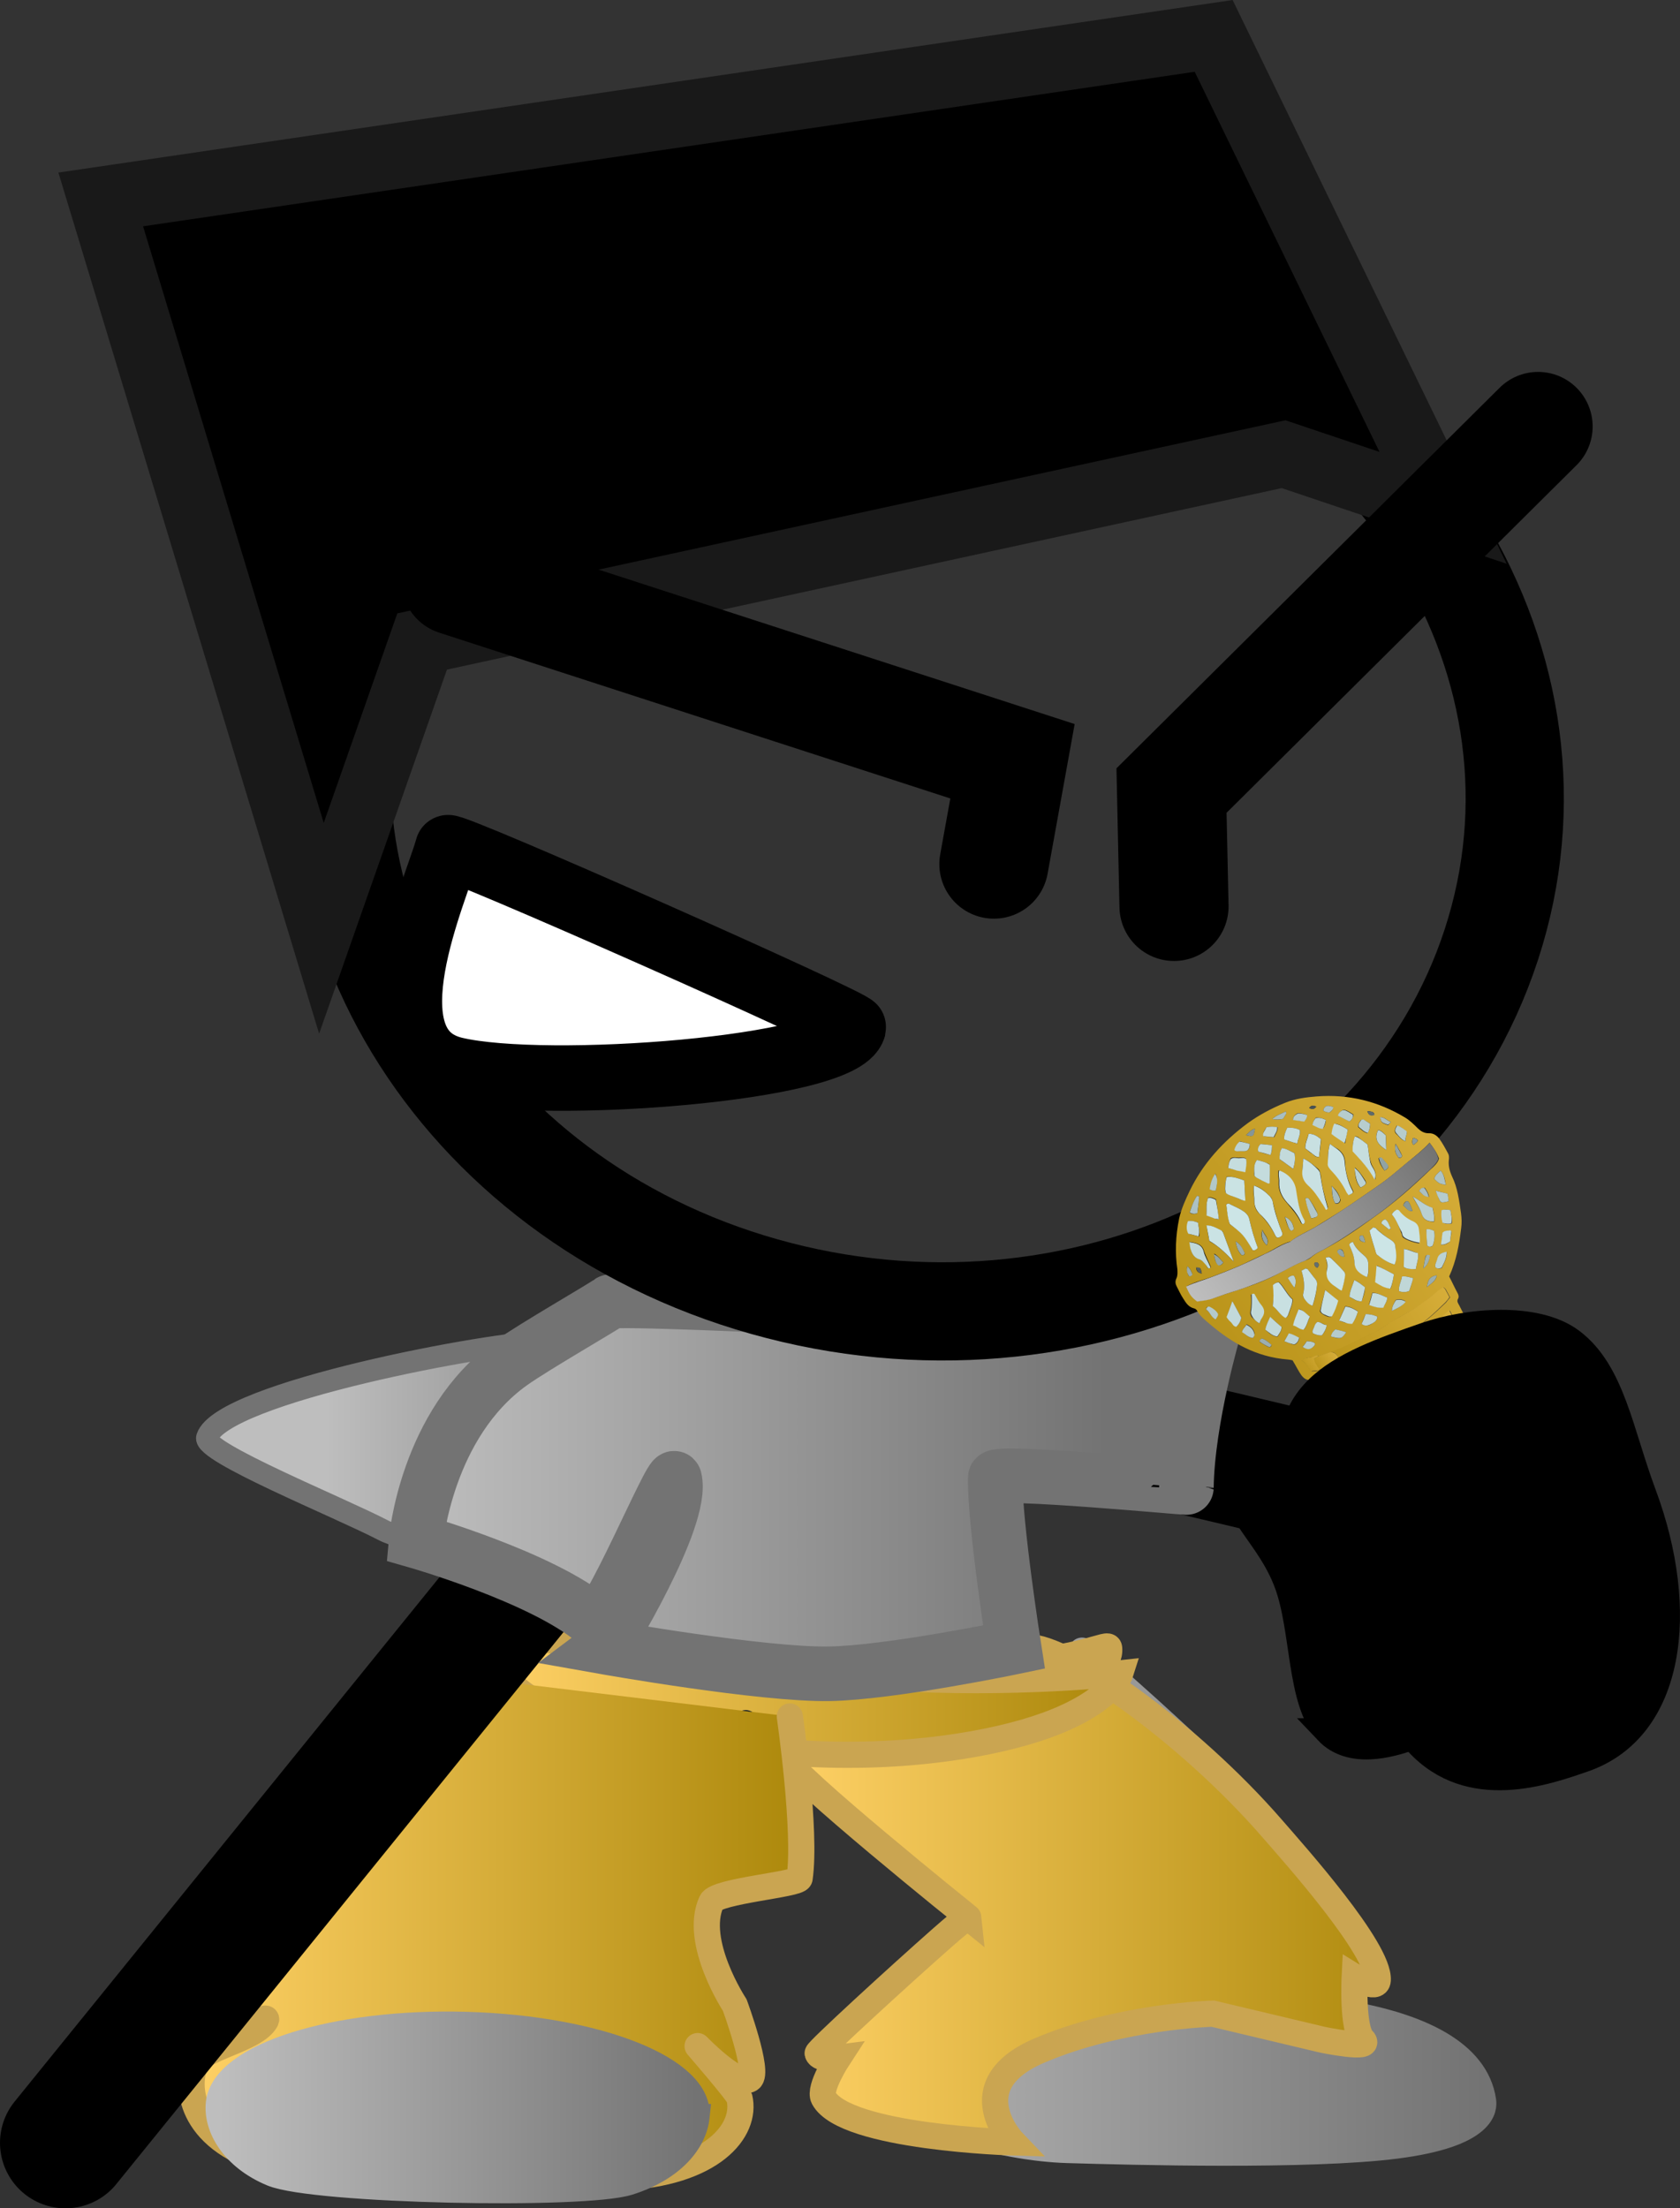 <svg version="1.1" xmlns="http://www.w3.org/2000/svg" xmlns:xlink="http://www.w3.org/1999/xlink" width="76.982" height="101.169" viewBox="0,0,76.982,101.169"><rect x="0" y="0" width="76.982" height="101.169" fill="#333333" stroke="none"/><defs><linearGradient x1="219.054" y1="209.09" x2="237.101" y2="209.09" gradientUnits="userSpaceOnUse" id="color-1"><stop offset="0" stop-color="#bebebe"/><stop offset="1" stop-color="#737373"/></linearGradient><linearGradient x1="239.678" y1="230.218" x2="272.096" y2="230.218" gradientUnits="userSpaceOnUse" id="color-2"><stop offset="0" stop-color="#bebebe"/><stop offset="1" stop-color="#737373"/></linearGradient><linearGradient x1="239.678" y1="230.218" x2="272.096" y2="230.218" gradientUnits="userSpaceOnUse" id="color-3"><stop offset="0" stop-color="#bebebe"/><stop offset="1" stop-color="#737373"/></linearGradient><linearGradient x1="240.123" y1="229.905" x2="268.815" y2="229.905" gradientUnits="userSpaceOnUse" id="color-4"><stop offset="0" stop-color="#ffd166"/><stop offset="1" stop-color="#ac880b"/></linearGradient><linearGradient x1="226.891" y1="220.651" x2="254.957" y2="220.651" gradientUnits="userSpaceOnUse" id="color-5"><stop offset="0" stop-color="#ffd166"/><stop offset="1" stop-color="#ac880b"/></linearGradient><linearGradient x1="226.814" y1="220.706" x2="255.466" y2="220.706" gradientUnits="userSpaceOnUse" id="color-6"><stop offset="0" stop-color="#ffd166"/><stop offset="1" stop-color="#ac880b"/></linearGradient><linearGradient x1="212.908" y1="231.44" x2="240.845" y2="231.44" gradientUnits="userSpaceOnUse" id="color-7"><stop offset="0" stop-color="#ffd166"/><stop offset="1" stop-color="#ac880b"/></linearGradient><linearGradient x1="214.147" y1="239.643" x2="236.051" y2="239.643" gradientUnits="userSpaceOnUse" id="color-8"><stop offset="0" stop-color="#bebebe"/><stop offset="1" stop-color="#737373"/></linearGradient><linearGradient x1="214.147" y1="239.643" x2="236.051" y2="239.643" gradientUnits="userSpaceOnUse" id="color-9"><stop offset="0" stop-color="#bebebe"/><stop offset="1" stop-color="#737373"/></linearGradient><linearGradient x1="223.192" y1="211.896" x2="254.766" y2="211.896" gradientUnits="userSpaceOnUse" id="color-10"><stop offset="0" stop-color="#bebebe"/><stop offset="1" stop-color="#737373"/></linearGradient><linearGradient x1="265.614" y1="211.204" x2="276.616" y2="202.97" gradientUnits="userSpaceOnUse" id="color-11"><stop offset="0" stop-color="#bb951b"/><stop offset="1" stop-color="#d6ad39"/></linearGradient><linearGradient x1="259.24" y1="203.099" x2="269.568" y2="195.369" gradientUnits="userSpaceOnUse" id="color-12"><stop offset="0" stop-color="#bebebe"/><stop offset="1" stop-color="#737373"/></linearGradient><linearGradient x1="265.349" y1="205.76" x2="270.278" y2="202.071" gradientUnits="userSpaceOnUse" id="color-13"><stop offset="0" stop-color="#bb951b"/><stop offset="1" stop-color="#d6ad39"/></linearGradient><linearGradient x1="266.436" y1="206.422" x2="270.652" y2="203.267" gradientUnits="userSpaceOnUse" id="color-14"><stop offset="0" stop-color="#bb951b"/><stop offset="1" stop-color="#d6ad39"/></linearGradient><linearGradient x1="264.485" y1="205.766" x2="265.341" y2="205.126" gradientUnits="userSpaceOnUse" id="color-15"><stop offset="0" stop-color="#bb951b"/><stop offset="1" stop-color="#d6ad39"/></linearGradient><linearGradient x1="263.908" y1="205.826" x2="264.744" y2="205.2" gradientUnits="userSpaceOnUse" id="color-16"><stop offset="0" stop-color="#bb951b"/><stop offset="1" stop-color="#d6ad39"/></linearGradient></defs><g transform="translate(-204.128,-143.097)"><g data-paper-data="{&quot;isPaintingLayer&quot;:true}" stroke-miterlimit="10" stroke-dasharray="" stroke-dashoffset="0" style="mix-blend-mode: normal"><path d="M240.347,206.177c0,0 11.777,1.821 16.29,2.848c3.513,0.799 14.312,3.398 14.312,3.398" fill="none" fill-rule="nonzero" stroke="#000000" stroke-width="6" stroke-linecap="round" stroke-linejoin="miter"/><path d="M237.101,208.253c0,2.464 -3.224,4.462 -7.201,4.462c-2.119,0 -5.906,1.683 -8.235,0.473c-2.043,-1.061 -8.271,-3.574 -8.049,-4.238c0.692,-2.069 13.202,-4.395 15.56,-4.395c3.977,0 7.924,1.234 7.924,3.698z" fill="url(#color-1)" fill-rule="nonzero" stroke="#737373" stroke-width="1" stroke-linecap="butt" stroke-linejoin="miter"/><g><g><g stroke-width="1.2"><path d="M253.708,218.718c0,0 9.317,7.882 10.699,10.882c0.943,2.047 -3.03,5.373 -3.03,5.373c0,0 10.058,-0.122 10.71,4.374c0.037,0.256 0.143,1.518 -3.992,2.046c-3.96,0.506 -12.1,0.288 -15.076,0.2c-1.382,-0.041 -3.54,-0.366 -5.005,-1.009c-1.476,-0.647 -1.534,-1.667 -1.646,-2.239c-0.015,-0.076 4.217,-6.656 3.906,-7.511c-0.156,-0.43 -10.596,-10.895 -10.596,-10.895" fill="url(#color-2)" fill-rule="evenodd" stroke="url(#color-3)" stroke-linecap="round" stroke-linejoin="round"/><path d="M240.164,223.655c-0.668,-4.608 7.027,-4.983 11.053,-5.095c1.751,-0.049 7.334,3.851 11.197,8.298c1.012,1.165 4.933,5.543 4.846,6.957c-0.031,0.497 -1.057,-0.142 -1.057,-0.142c0,0 -0.125,2.394 0.366,2.866c0.507,0.487 -1.821,0.008 -1.821,0.008l-5.044,-1.199c0,0 -4.232,0.102 -7.948,1.69c-3.716,1.587 -1.195,4.211 -1.195,4.211c0,0 -7.714,-0.221 -8.691,-2.038c-0.241,-0.448 0.671,-1.843 0.671,-1.843c0,0 -0.855,0.11 -0.946,-0.203c-0.029,-0.102 3.681,-3.505 5.724,-5.305c1.168,-1.029 1.179,-0.922 1.179,-0.922c0,0 -8.238,-6.62 -8.334,-7.284z" fill="url(#color-4)" fill-rule="nonzero" stroke="#caa551" stroke-linecap="butt" stroke-linejoin="miter"/></g><path d="M226.891,219.609c-0.014,-0.136 1.735,0.264 5.7,0.31c5.231,0.061 13.241,-0.212 15.494,-0.351c5.841,-0.362 6.83,-1.324 6.867,-0.965c0.14,1.329 -3.164,3.792 -9.846,3.927c-2.937,0.059 -8.943,0.504 -12.344,0.036c-4.338,-0.597 -5.793,-2.212 -5.871,-2.957z" fill="url(#color-5)" fill-rule="nonzero" stroke="#caa551" stroke-width="1.2" stroke-linecap="butt" stroke-linejoin="miter"/><g fill-rule="nonzero" stroke-linecap="butt" stroke-linejoin="miter"><g fill="none" stroke="none" stroke-width="1" font-family="sans-serif" font-weight="normal" font-size="12" text-anchor="start"/><path d="M226.933,217.924c0,0 12.124,1.651 17.831,2.018c5.707,0.367 10.703,-0.183 10.703,-0.183c0,0 -0.4,1.289 -3.376,2.373c-2.304,0.839 -6.434,1.592 -11.331,1.288c-4.462,-0.276 -9.29,-1.016 -11.46,-2.021c-3.288,-1.523 -2.367,-3.475 -2.367,-3.475z" fill="url(#color-6)" stroke="#caa551" stroke-width="1.2"/></g><g stroke-width="1.2"><path d="M238.295,222.042c0,0 -4.582,19.178 -5.418,19.241c-2.399,0.182 -15.548,-1.445 -15.548,-1.445l8.452,-19.281" data-paper-data="{&quot;index&quot;:null}" fill="#ffab19" fill-rule="evenodd" stroke="#001026" stroke-linecap="round" stroke-linejoin="round"/><path d="M240.32,221.733c0,0 0.764,5.261 0.448,7.411c-0.043,0.289 -3.807,0.575 -4.041,1.088c-0.835,1.828 1.068,4.72 1.068,4.72c0,0 1.147,3.115 0.694,3.398c-0.582,0.364 -2.395,-1.515 -2.395,-1.515c0,0 1.866,2.154 1.916,2.369c0.352,1.498 -1.253,3.465 -5.46,3.652c-4.618,0.205 -12.275,0.437 -16.222,-0.748c-3.573,-1.073 -3.7,-3.508 -3.22,-4.507c0.337,-0.702 2.715,-1.08 3.197,-1.943c0.32,-0.574 -3.558,2.035 -2.857,1.27c0.204,-0.222 3.065,-3.726 3.065,-3.726c0,0 0.425,-3.254 1.226,-4.459c3.216,-4.839 7.109,-8.884 7.109,-8.884" data-paper-data="{&quot;index&quot;:null}" fill="url(#color-7)" fill-rule="evenodd" stroke="#caa551" stroke-linecap="round" stroke-linejoin="round"/><path d="M236.043,240.087c-0.116,1.077 -1.06,2.328 -3.11,2.978c-2.057,0.652 -14.422,0.394 -16.333,-0.403c-1.815,-0.757 -2.555,-2.156 -2.442,-3.207c0.232,-2.158 5.319,-3.765 11.362,-3.591c6.043,0.175 10.754,2.065 10.522,4.223z" fill="url(#color-8)" fill-rule="nonzero" stroke="url(#color-9)" stroke-linecap="butt" stroke-linejoin="miter"/></g></g><g fill="none" fill-rule="nonzero" stroke="none" stroke-width="1" stroke-linecap="butt" stroke-linejoin="miter" font-family="sans-serif" font-weight="normal" font-size="12" text-anchor="start"/></g><path d="M230.896,211.935l-23.768,29.331" fill="none" fill-rule="nonzero" stroke="#000000" stroke-width="6" stroke-linecap="round" stroke-linejoin="miter"/><path d="M231.839,218.553c0,0 3.662,-5.904 3.201,-7.715c-0.113,-0.443 -3.174,6.951 -3.673,6.528c-2.378,-2.017 -8.176,-3.672 -8.176,-3.672c0,0 0.459,-5.362 4.35,-8.146c1.074,-0.768 4.243,-2.579 4.542,-2.814c0.387,-0.303 27.691,1.2 27.691,1.2c0,0 -1.239,4.165 -1.282,7.31c-0,0.022 -8.756,-0.8 -8.761,-0.45c-0.029,2.098 0.86,7.759 0.86,7.759c0,0 -5.648,1.178 -8.459,1.225c-3.099,0.052 -10.294,-1.224 -10.294,-1.224z" fill="url(#color-10)" fill-rule="nonzero" stroke="#737373" stroke-width="2.5" stroke-linecap="butt" stroke-linejoin="miter"/><g stroke-linejoin="miter"><g data-paper-data="{&quot;index&quot;:null}" stroke-linecap="butt"><path d="M272.465,186.372c-4.139,12.673 -19.051,19.689 -33.307,15.671c-14.256,-4.018 -22.458,-17.549 -18.319,-30.222c4.139,-12.673 19.051,-19.689 33.307,-15.671c14.256,4.018 22.458,17.549 18.319,30.222z" fill="none" fill-rule="nonzero" stroke="#000000" stroke-width="4.5"/><g><g fill-rule="nonzero"><path d="M236.194,159.959l0.009,0.011" data-paper-data="{&quot;index&quot;:null}" fill="#ffab19" stroke="#000000" stroke-width="5"/><g data-paper-data="{&quot;index&quot;:null}" fill="none" stroke="none" stroke-width="1" font-family="sans-serif" font-weight="normal" font-size="12" text-anchor="start"/></g><path d="M236.194,159.959l0.009,0.011" data-paper-data="{&quot;index&quot;:null}" fill="#ffab19" fill-rule="nonzero" stroke="#000000" stroke-width="5"/><path d="M245.981,180.166" fill="#001026" fill-rule="evenodd" stroke="#000000" stroke-width="5"/><g data-paper-data="{&quot;index&quot;:null}" fill="none" fill-rule="nonzero" stroke="none" stroke-width="1" font-family="sans-serif" font-weight="normal" font-size="12" text-anchor="start"/><g data-paper-data="{&quot;index&quot;:null}" fill="none" fill-rule="nonzero" stroke="none" stroke-width="1" font-family="sans-serif" font-weight="normal" font-size="12" text-anchor="start"/></g></g><path d="M243.235,190.162c-0.524,1.91 -14.088,2.93 -18.272,1.94c-4.183,-0.99 -0.839,-8.256 -0.316,-10.166c0.068,-0.247 18.651,7.996 18.588,8.226z" fill="#ffffff" fill-rule="nonzero" stroke="#000000" stroke-width="3" stroke-linecap="butt"/><path d="M262.945,163.905l-39.474,8.581l-4.615,13.14l-10.112,-33.392l50.997,-7.492l10.513,21.621z" fill="#000000" fill-rule="nonzero" stroke="#191919" stroke-width="3" stroke-linecap="round"/><path d="M225.019,169.701l25.504,8.271l-0.852,4.712" fill="none" fill-rule="nonzero" stroke="#000000" stroke-width="5" stroke-linecap="round"/><path d="M257.924,184.622l-0.114,-5.307l16.797,-16.68" fill="none" fill-rule="nonzero" stroke="#000000" stroke-width="5" stroke-linecap="round"/></g><g fill-rule="nonzero" stroke-linecap="butt" stroke-linejoin="miter"><g data-paper-data="{&quot;index&quot;:null}" stroke="none" stroke-width="1"><path d="M264.235,206.299c-0.217,0.057 -0.335,-0.037 -0.452,-0.17c-0.166,-0.225 -0.279,-0.477 -0.426,-0.711c-0.077,-0.018 -0.154,-0.035 -0.223,-0.038c-1.462,-0.12 -2.579,-0.776 -3.579,-1.631c-0.21,-0.181 -0.437,-0.353 -0.568,-0.596c-0.024,-0.046 -0.075,-0.097 -0.126,-0.109c-0.282,-0.065 -0.389,-0.262 -0.52,-0.466c-0.115,-0.173 -0.196,-0.365 -0.294,-0.547c-0.057,-0.106 -0.079,-0.231 -0.015,-0.363c0.064,-0.132 0.052,-0.282 0.047,-0.416c-0.115,-0.76 -0.082,-1.539 0.08,-2.329c0.1,-0.444 0.285,-0.855 0.487,-1.276c0.598,-1.237 1.517,-2.254 2.663,-3.099c0.52,-0.375 1.098,-0.683 1.709,-0.93c0.463,-0.188 0.947,-0.25 1.422,-0.289c1.512,-0.121 2.854,0.238 4.048,0.951c0.229,0.132 0.421,0.323 0.613,0.514c0.134,0.124 0.278,0.223 0.502,0.221c0.198,-0.008 0.342,0.091 0.459,0.225c0.166,0.225 0.296,0.468 0.426,0.711c0.041,0.076 0.038,0.155 0.036,0.235c-0.044,0.297 0.026,0.553 0.139,0.805c0.26,0.526 0.328,1.115 0.414,1.695c0.028,0.22 0.038,0.449 0.005,0.681c-0.092,0.752 -0.218,1.484 -0.55,2.208c0.122,0.228 0.235,0.481 0.366,0.724c0.049,0.091 0.106,0.198 0.033,0.314c-0.055,0.107 0.011,0.189 0.06,0.281c0.309,0.617 0.635,1.225 0.943,1.843c0.708,1.362 1.425,2.739 2.098,4.12c0.657,1.35 1.366,2.673 2.058,4.004c0.114,0.213 0.185,0.429 0.299,0.642c0.554,1.034 1.109,2.067 1.646,3.11c0.098,0.182 0.231,0.346 0.215,0.569c-0.002,0.079 0.056,0.146 0.097,0.222c0.408,0.76 0.806,1.544 1.214,2.304c0.016,0.03 0.041,0.076 0.057,0.106c0.148,0.234 0.091,0.421 -0.098,0.658c-0.636,0.788 -1.446,1.337 -2.429,1.646c-0.252,0.076 -0.521,0.121 -0.788,0.127c-0.198,0.008 -0.334,-0.076 -0.433,-0.219c-0.297,-0.428 -0.612,-0.847 -0.917,-1.29c-0.214,-0.316 -0.402,-0.665 -0.669,-0.953c-0.584,-0.627 -0.966,-1.381 -1.498,-2.036c-0.29,-0.373 -0.607,-0.712 -0.88,-1.095c-0.289,-0.413 -0.605,-0.792 -0.903,-1.18c-0.539,-0.71 -1.05,-1.454 -1.606,-2.154c-0.757,-0.906 -1.443,-1.85 -2.13,-2.794c-0.24,-0.322 -0.48,-0.643 -0.72,-0.965c-0.364,-0.51 -0.735,-1.035 -1.099,-1.545c-0.198,-0.285 -0.423,-0.537 -0.621,-0.822c-0.224,-0.291 -0.379,-0.58 -0.593,-0.896zM264.559,205.853c0.259,-0.021 0.502,-0.072 0.738,-0.178c0.529,-0.106 1.018,-0.328 1.508,-0.549c0.62,-0.272 1.225,-0.614 1.813,-0.946c0.675,-0.379 1.216,-0.882 1.767,-1.41c0.054,-0.068 0.108,-0.135 0.188,-0.237c-0.065,-0.122 -0.13,-0.243 -0.196,-0.365c-0.016,-0.03 -0.05,-0.051 -0.092,-0.088c-0.123,0.065 -0.237,0.146 -0.344,0.242c-0.186,0.158 -0.37,0.275 -0.556,0.433c-0.477,0.371 -1.045,0.615 -1.546,0.941c-0.272,0.165 -0.528,0.359 -0.817,0.494c-0.638,0.281 -1.235,0.638 -1.905,0.858c-0.174,0.054 -0.366,0.117 -0.54,0.17c-0.119,-0.054 -0.243,0.051 -0.347,0.067c-0.13,0.01 -0.259,0.021 -0.444,0.139c0.229,0.132 0.282,0.358 0.45,0.503c0.096,-0.031 0.215,0.022 0.321,-0.073zM265.537,205.996c-0.476,0.078 -0.59,0.119 -0.801,0.27c0.115,0.173 0.223,0.331 0.338,0.504c0.057,0.106 0.168,0.145 0.298,0.135c0.086,-0.007 0.174,-0.054 0.26,-0.061c0.32,-0.034 0.642,-0.147 0.915,-0.311c0.163,0.011 0.304,-0.064 0.444,-0.139c0.797,-0.405 1.584,-0.785 2.34,-1.266c0.334,-0.217 0.66,-0.449 0.961,-0.688c0.23,-0.201 0.478,-0.411 0.59,-0.705c-0.106,-0.198 -0.212,-0.395 -0.318,-0.593c-0.124,0.105 -0.23,0.201 -0.319,0.287c-0.425,0.383 -0.867,0.736 -1.342,1.027c-0.606,0.382 -1.254,0.687 -1.893,1.008c-0.298,0.159 -0.627,0.217 -0.917,0.391c-0.215,-0.022 -0.398,0.056 -0.556,0.14zM276.786,221.755c0.294,-0.039 0.548,-0.155 0.785,-0.301c0.026,0.006 0.069,0.002 0.086,-0.007c0.412,-0.239 0.809,-0.509 1.121,-0.851c0.187,-0.197 0.382,-0.379 0.468,-0.64c-0.457,-0.851 -0.913,-1.702 -1.394,-2.599c-0.331,0.391 -0.711,0.691 -1.099,0.976c-0.335,0.257 -0.71,0.398 -1.062,0.624c-0.14,0.075 -0.271,0.125 -0.411,0.2c-0.251,0.036 -0.503,0.112 -0.774,0.237c0.245,0.456 0.613,0.807 0.877,1.214c0.289,0.413 0.596,0.816 0.877,1.214c0.215,0.022 0.371,-0.022 0.528,-0.066zM274.709,218.934c0.163,0.011 0.312,-0.049 0.452,-0.123c0.173,-0.014 0.322,-0.113 0.488,-0.182c0.499,-0.246 0.957,-0.568 1.381,-0.912c0.248,-0.21 0.479,-0.451 0.643,-0.733c-0.033,-0.061 -0.048,-0.131 -0.08,-0.192c-0.4,-0.745 -0.791,-1.474 -1.173,-2.228c-0.406,-0.8 -0.805,-1.584 -1.211,-2.384c-0.602,-1.164 -1.179,-2.323 -1.781,-3.488c-0.658,-1.311 -1.361,-2.578 -1.984,-3.907c-0.097,-0.222 -0.237,-0.441 -0.359,-0.669c-0.16,0.163 -0.286,0.348 -0.463,0.481c-0.54,0.463 -1.146,0.845 -1.769,1.196c-0.561,0.299 -1.13,0.582 -1.699,0.866c-0.244,0.091 -0.463,0.188 -0.707,0.279c-0.189,-0.017 -0.331,0.098 -0.487,0.142c-0.174,0.054 -0.347,0.067 -0.514,0.176c0.046,0.171 0.147,0.274 0.221,0.371c0.674,0.794 1.216,1.678 1.837,2.5c0.397,0.531 0.795,1.062 1.21,1.583c0.539,0.71 1.086,1.395 1.617,2.09c0.439,0.567 0.879,1.134 1.301,1.711c0.464,0.613 0.902,1.22 1.349,1.842c0.414,0.561 0.836,1.138 1.275,1.705c0.166,-0.069 0.32,-0.034 0.452,-0.123zM269.635,195.449c-0.312,0.342 -0.648,0.599 -0.975,0.871c-0.345,0.281 -0.664,0.569 -1.017,0.835c-0.335,0.257 -0.705,0.493 -1.048,0.734c-0.361,0.251 -0.722,0.502 -1.109,0.747c-0.352,0.226 -0.729,0.447 -1.081,0.673c-0.377,0.221 -0.787,0.38 -1.132,0.662c-0.417,0.105 -0.77,0.371 -1.146,0.552c-0.402,0.175 -0.805,0.39 -1.207,0.565c-0.384,0.166 -0.794,0.325 -1.187,0.476c-0.41,0.16 -0.835,0.249 -1.221,0.455c0.161,0.383 0.218,0.49 0.505,0.689c0.251,-0.036 0.502,-0.072 0.772,-0.157c0.322,-0.113 0.645,-0.226 0.993,-0.333c0.653,-0.211 1.28,-0.428 1.893,-0.754c0.421,-0.224 0.833,-0.463 1.286,-0.626c0.096,-0.031 0.201,-0.087 0.29,-0.174c0.186,-0.158 0.422,-0.264 0.632,-0.376c0.771,-0.411 1.493,-0.913 2.19,-1.42c0.934,-0.654 1.775,-1.395 2.592,-2.182c0.168,-0.148 0.337,-0.297 0.403,-0.508c-0.087,-0.247 -0.227,-0.465 -0.435,-0.726zM261.585,197.412c-0.034,0.272 0.002,0.507 0.02,0.751c0.002,0.214 0.082,0.406 0.25,0.551c0.293,0.294 0.541,0.63 0.719,1.004c0.016,0.03 0.058,0.067 0.066,0.082c0.112,-0.001 0.182,-0.038 0.245,-0.131c0.009,-0.025 0.011,-0.064 0.002,-0.079c-0.184,-0.469 -0.333,-0.956 -0.447,-1.462c-0.015,-0.07 -0.046,-0.171 -0.114,-0.213c-0.201,-0.206 -0.401,-0.412 -0.743,-0.503zM261.765,200.267c-0.168,-0.438 -0.292,-0.88 -0.391,-1.316c-0.03,-0.14 -0.105,-0.237 -0.223,-0.331c-0.185,-0.136 -0.39,-0.222 -0.602,-0.324c-0.068,-0.042 -0.143,-0.099 -0.232,-0.013c0.051,0.305 0.076,0.604 0.162,0.891c0.64,0.48 0.64,0.48 1.049,1.2c0.077,0.018 0.155,-0.005 0.236,-0.106zM266.883,199.475c0.077,0.311 0.171,0.613 0.265,0.914c0.015,0.07 0.03,0.14 0.08,0.192c0.253,0.178 0.489,0.365 0.805,0.451c0.112,-0.294 0.043,-0.55 0.034,-0.819c-0.004,-0.134 -0.071,-0.216 -0.181,-0.295c-0.271,-0.169 -0.506,-0.356 -0.732,-0.567c-0.008,-0.015 -0.051,-0.012 -0.103,-0.023c-0.044,0.043 -0.106,0.096 -0.168,0.148zM265.065,195.499c-0.097,0.365 -0.08,0.649 -0.081,0.942c0.014,0.11 0.072,0.176 0.13,0.243c0.301,0.309 0.549,0.646 0.735,1.035c0.024,0.046 0.066,0.082 0.091,0.127c0.201,-0.087 0.228,-0.121 0.163,-0.243c-0.212,-0.395 -0.328,-0.822 -0.341,-1.265c-0.009,-0.269 -0.124,-0.442 -0.318,-0.593c-0.127,-0.069 -0.229,-0.132 -0.38,-0.247zM263.841,199.18c0.088,-0.047 0.072,-0.117 0.04,-0.178c-0.228,-0.426 -0.308,-0.911 -0.388,-1.396c-0.074,-0.39 -0.332,-0.703 -0.774,-0.897c-0.049,0.202 0.015,0.363 0.001,0.547c-0.02,0.382 0.135,0.671 0.368,0.938c0.249,0.297 0.516,0.585 0.661,0.938c0.042,0.036 0.068,0.042 0.093,0.048zM263.847,196.168c-0.007,0.238 -0.03,0.407 -0.035,0.566c-0.017,0.263 0.064,0.455 0.248,0.63c0.26,0.233 0.458,0.518 0.639,0.813c0.075,0.097 0.14,0.219 0.197,0.325c0.096,-0.031 0.089,-0.086 0.073,-0.117c-0.149,-0.487 -0.28,-0.984 -0.333,-1.503c-0.023,-0.085 -0.038,-0.155 -0.097,-0.222c-0.202,-0.166 -0.386,-0.342 -0.692,-0.491zM267.906,198.735c0.225,0.251 0.319,0.553 0.431,0.845c0.041,0.076 0.021,0.165 0.097,0.222c0.118,0.094 0.459,0.225 0.725,0.259c0.041,-0.217 -0.022,-0.418 -0.041,-0.623c-0.021,-0.165 -0.104,-0.277 -0.256,-0.352c-0.254,-0.138 -0.474,-0.295 -0.657,-0.51c-0.008,-0.015 -0.06,-0.027 -0.085,-0.033c-0.078,0.022 -0.148,0.059 -0.213,0.191zM262.451,202.931c0.219,0.157 0.34,0.425 0.604,0.538c0.115,-0.081 0.126,-0.185 0.164,-0.283c0.057,-0.187 0.149,-0.353 0.147,-0.567c-0.252,-0.218 -0.38,-0.54 -0.623,-0.782c-0.112,0.001 -0.2,0.048 -0.271,0.125c0.033,0.314 0.024,0.632 -0.021,0.969zM264.871,200.723c0.046,0.171 0.093,0.341 0.062,0.494c-0.072,0.37 0.085,0.619 0.363,0.803c0.101,0.063 0.15,0.154 0.304,0.19c0.094,-0.245 0.127,-0.478 0.16,-0.71c0.011,-0.064 -0.022,-0.125 -0.08,-0.192c-0.192,-0.191 -0.359,-0.375 -0.552,-0.566c-0.024,-0.046 -0.092,-0.088 -0.258,-0.019zM263.767,201.311c0.109,0.372 0.167,0.732 0.07,1.096c-0.028,0.074 0.022,0.125 0.055,0.186c0.091,0.127 0.199,0.246 0.378,0.326c0.131,-0.343 0.175,-0.64 0.21,-0.952c0.012,-0.104 -0.011,-0.189 -0.078,-0.271c-0.125,-0.149 -0.232,-0.306 -0.357,-0.455c-0.008,-0.015 -0.06,-0.027 -0.085,-0.033c-0.053,0.028 -0.105,0.056 -0.193,0.103zM266.797,195.535c-0.152,-0.115 -0.311,-0.245 -0.463,-0.359c-0.026,-0.006 -0.051,-0.012 -0.103,-0.023c-0.119,0.239 -0.127,0.478 -0.107,0.682c0.375,0.406 0.735,0.781 1.012,1.298c0.115,-0.374 -0.138,-0.552 -0.192,-0.777c-0.078,-0.271 -0.113,-0.546 -0.147,-0.82zM261.144,197.178c-0.273,-0.089 -0.511,-0.197 -0.814,-0.172c-0.013,0.144 -0.06,0.266 -0.064,0.386c-0.004,0.119 -0.025,0.248 0.032,0.354c0.126,0.109 0.298,0.135 0.442,0.194c0.145,0.06 0.263,0.153 0.443,0.155c-0.008,-0.309 -0.025,-0.593 -0.041,-0.916zM260.66,200.894c-0.175,-0.493 -0.326,-0.901 -0.477,-1.309c-0.016,-0.03 -0.023,-0.085 -0.075,-0.097c-0.212,-0.102 -0.406,-0.253 -0.691,-0.238c0.044,0.25 0.08,0.485 0.133,0.711c0.415,0.228 0.742,0.543 1.109,0.933zM266.766,201.609c0.101,-0.19 0.054,-0.361 0.059,-0.52c0.014,-0.183 -0.024,-0.339 -0.184,-0.469c-0.21,-0.181 -0.42,-0.363 -0.515,-0.625c-0.139,0.035 -0.201,0.087 -0.152,0.179c0.105,0.237 0.218,0.49 0.219,0.743c0.015,0.363 0.277,0.517 0.574,0.691zM264.852,202.199c-0.089,0.38 -0.176,0.68 -0.245,0.971c0.057,0.106 0.142,0.139 0.21,0.181c0.085,0.033 0.169,0.105 0.308,0.07c0.128,-0.224 0.221,-0.47 0.289,-0.721c-0.159,-0.17 -0.327,-0.315 -0.562,-0.502zM268.003,201.478c-0.28,-0.144 -0.526,-0.267 -0.781,-0.405c-0.017,0.263 -0.041,0.511 -0.066,0.758c0.229,0.132 0.414,0.268 0.698,0.293c0.084,-0.221 0.108,-0.429 0.149,-0.646zM261.724,196.243c-0.161,0.203 -0.108,0.429 -0.132,0.637c-0.011,0.064 0.048,0.131 0.107,0.158c0.187,0.096 0.348,0.186 0.526,0.267c0.008,0.015 0.043,-0.003 0.078,-0.022c0.009,-0.278 -0.009,-0.562 -0,-0.84c-0.169,-0.105 -0.375,-0.152 -0.58,-0.199zM264.658,195.286c-0.16,-0.13 -0.311,-0.245 -0.561,-0.248c-0.067,0.211 -0.169,0.442 -0.158,0.671c0.11,0.078 0.184,0.175 0.303,0.229c0.101,0.063 0.149,0.194 0.331,0.156c0.034,-0.272 0.068,-0.544 0.085,-0.807zM268.452,201.141c0.143,0.099 0.342,0.091 0.549,0.099c0.042,-0.257 0.144,-0.487 0.1,-0.737c-0.205,-0.047 -0.383,-0.167 -0.641,-0.186c-0.009,0.278 0,0.547 -0.008,0.825zM268.862,197.913c0.129,0.283 0.337,0.544 0.431,0.845c0.087,0.247 0.275,0.303 0.551,0.312c0.033,-0.233 -0.022,-0.418 -0.067,-0.629c-0.358,-0.122 -0.601,-0.364 -0.915,-0.529zM259.564,201.204c0.062,-0.053 0.037,-0.098 0.013,-0.144c-0.088,-0.207 -0.203,-0.42 -0.274,-0.636c-0.085,-0.326 -0.342,-0.385 -0.659,-0.431c0.022,0.125 0.028,0.22 0.051,0.305c0.045,0.21 0.117,0.387 0.365,0.47c0.145,0.06 0.253,0.178 0.353,0.281c0.015,0.07 0.021,0.165 0.15,0.154zM261.84,203.725c0.055,-0.107 0.075,-0.196 0.103,-0.27c0.11,-0.215 0.089,-0.38 -0.044,-0.543c-0.117,-0.133 -0.189,-0.31 -0.288,-0.453c-0.024,-0.046 -0.031,-0.101 -0.162,-0.05c0.026,0.259 0.018,0.538 -0.034,0.819c-0.011,0.064 0.03,0.14 0.063,0.201c0.1,0.103 0.192,0.191 0.362,0.296zM266.674,202.068c-0.152,-0.115 -0.294,-0.254 -0.49,-0.325c-0.086,0.261 -0.205,0.5 -0.222,0.763c0.187,0.096 0.321,0.22 0.562,0.209c0.067,-0.211 0.159,-0.417 0.149,-0.646zM263.384,196.649c0.086,-0.261 0.093,-0.499 0.065,-0.719c-0.187,-0.096 -0.348,-0.186 -0.579,-0.239c-0.091,0.166 -0.114,0.334 -0.11,0.508c0.211,0.142 0.405,0.292 0.624,0.449zM265.49,203.598c0.162,0.05 0.256,0.098 0.376,0.112c0.077,0.018 0.146,0.02 0.215,0.022c0.134,-0.169 0.235,-0.36 0.259,-0.568c-0.169,-0.105 -0.338,-0.211 -0.571,-0.224c-0.084,0.221 -0.185,0.411 -0.279,0.657zM260.596,202.707c-0.095,0.285 -0.17,0.481 -0.246,0.717c0.015,0.07 0.09,0.167 0.191,0.23c0.084,0.073 0.106,0.198 0.252,0.218c0.133,-0.13 0.198,-0.262 0.228,-0.415c-0.148,-0.234 -0.27,-0.462 -0.425,-0.751zM260.412,196.61c0.128,0.029 0.257,0.059 0.385,0.088c0.128,0.029 0.249,0.043 0.377,0.073c0.033,-0.233 0.09,-0.419 0.036,-0.605c-0.101,-0.063 -0.223,-0.038 -0.335,-0.037c-0.112,0.001 -0.249,-0.043 -0.363,0.037c-0.048,0.162 -0.112,0.294 -0.1,0.444zM267.694,202.541c-0.222,-0.077 -0.407,-0.213 -0.683,-0.223c-0.057,0.187 -0.097,0.365 -0.155,0.551c0.222,0.077 0.4,0.158 0.651,0.122c0.082,-0.141 0.18,-0.252 0.186,-0.451zM259.978,198.952c-0.042,-0.33 -0.084,-0.619 -0.127,-0.909c-0.119,-0.054 -0.221,-0.117 -0.359,-0.082c-0.103,0.27 -0.077,0.529 -0.068,0.798c0.119,0.054 0.238,0.108 0.366,0.137c0.05,0.051 0.093,0.048 0.188,0.056zM264.151,203.412c-0.195,-0.111 -0.293,-0.294 -0.498,-0.341c-0.111,0.255 -0.213,0.485 -0.255,0.742c0.18,0.041 0.261,0.193 0.485,0.191c0.134,-0.169 0.166,-0.362 0.268,-0.592zM265.292,194.577c-0.074,0.157 -0.122,0.319 -0.127,0.478c0.203,0.126 0.388,0.262 0.608,0.419c0.015,-0.223 0.055,-0.401 0.114,-0.627c-0.203,-0.126 -0.38,-0.247 -0.595,-0.269zM262.107,204.012c0.176,0.16 0.318,0.299 0.559,0.328c0.099,-0.151 0.189,-0.277 0.194,-0.436c-0.168,-0.145 -0.318,-0.299 -0.52,-0.466c-0.101,0.19 -0.184,0.371 -0.233,0.574zM263.575,195.492c0.025,-0.248 0.169,-0.442 0.114,-0.627c-0.187,-0.096 -0.376,-0.113 -0.574,-0.104c-0.083,0.181 -0.174,0.347 -0.137,0.542c0.188,0.056 0.358,0.122 0.598,0.19zM268.885,201.653c-0.18,-0.041 -0.324,-0.101 -0.515,-0.078c-0.033,0.233 -0.169,0.442 -0.133,0.677c0.162,0.05 0.3,0.055 0.466,-0.014c0.075,-0.196 0.124,-0.398 0.182,-0.585zM259.025,199.107c-0.17,-0.066 -0.291,-0.08 -0.438,-0.06c-0.057,0.187 -0.081,0.395 0.017,0.577c0.154,0.035 0.308,0.07 0.47,0.121c0.051,-0.242 -0.03,-0.434 -0.049,-0.638zM270.592,198.535c-0.146,-0.02 -0.266,-0.034 -0.379,0.007c-0.024,0.208 -0.012,0.397 0.043,0.583c0.137,0.045 0.257,0.059 0.396,0.024c0.041,-0.217 -0.039,-0.409 -0.059,-0.614zM266.519,203.753c0.203,0.126 0.351,0.067 0.501,-0.032c0.123,-0.065 0.229,-0.161 0.216,-0.311c-0.17,-0.066 -0.333,-0.116 -0.531,-0.108c-0.074,0.157 -0.13,0.304 -0.186,0.451zM267.629,195.111c-0.126,-0.109 -0.191,-0.23 -0.355,-0.241c-0.212,0.445 0.031,0.687 0.377,0.913c-0.01,-0.229 -0.012,-0.443 -0.023,-0.672zM264.702,204.272c0.125,-0.145 0.189,-0.277 0.221,-0.47c-0.163,-0.011 -0.263,-0.153 -0.435,-0.139c-0.097,0.071 -0.099,0.151 -0.145,0.234c-0.037,0.098 -0.109,0.175 -0.052,0.282c0.119,0.054 0.238,0.108 0.411,0.094zM264.211,198.905c0.242,-0.011 0.331,-0.098 0.275,-0.244c-0.088,-0.207 -0.212,-0.395 -0.327,-0.568c-0.033,-0.061 -0.091,-0.127 -0.212,-0.102c0.059,0.32 0.153,0.622 0.265,0.914zM269.9,201.151c0.084,0.073 0.179,0.081 0.292,0.04c0.102,-0.23 0.247,-0.464 0.238,-0.733c-0.259,0.021 -0.401,0.135 -0.442,0.353c-0.037,0.098 -0.118,0.2 -0.088,0.34zM266.478,197.502c0.245,-0.131 0.282,-0.189 0.208,-0.326c-0.132,-0.203 -0.272,-0.422 -0.473,-0.588c0.007,0.348 0.023,0.672 0.265,0.914zM269.913,197.647c0.048,0.131 0.105,0.237 0.144,0.353c0.097,0.222 0.097,0.222 0.453,0.13c-0.022,-0.125 -0.035,-0.275 -0.05,-0.345c-0.205,-0.047 -0.368,-0.097 -0.547,-0.138zM262.158,194.742c-0.064,0.132 -0.206,0.246 -0.116,0.414c0.146,0.02 0.301,0.015 0.473,0.041c0.074,-0.157 0.173,-0.307 0.161,-0.457c-0.163,-0.011 -0.318,-0.046 -0.517,0.002zM269.488,199.417c0.018,0.244 0.019,0.498 0.038,0.742c0.076,0.057 0.161,0.09 0.25,0.004c0.084,-0.221 0.117,-0.453 0.064,-0.679c-0.119,-0.054 -0.222,-0.077 -0.351,-0.067zM265.959,194.476c0.115,-0.081 0.17,-0.188 0.191,-0.317c-0.068,-0.042 -0.135,-0.084 -0.203,-0.126c-0.093,-0.048 -0.169,-0.105 -0.291,-0.08c-0.105,0.056 -0.176,0.133 -0.206,0.246c0.161,0.09 0.348,0.186 0.509,0.276zM262.343,196.011c0.074,-0.157 0.087,-0.3 0.074,-0.45c-0.189,-0.017 -0.361,-0.042 -0.524,-0.053c-0.116,0.12 -0.137,0.249 -0.106,0.349c0.188,0.056 0.376,0.113 0.556,0.154zM266.912,194.574c-0.101,-0.063 -0.203,-0.126 -0.322,-0.18c-0.026,-0.006 -0.061,0.013 -0.104,0.016c-0.046,0.083 -0.134,0.169 -0.122,0.319c0.118,0.094 0.234,0.227 0.422,0.283c0.099,-0.151 0.121,-0.279 0.125,-0.438zM268.543,195.386c-0.072,-0.177 0.104,-0.31 0.023,-0.462c-0.135,-0.084 -0.226,-0.212 -0.432,-0.259c-0.082,0.141 -0.146,0.273 -0.02,0.382c0.126,0.109 0.182,0.255 0.429,0.338zM270.574,199.972c0.013,-0.144 0.044,-0.297 0.065,-0.425c0.009,-0.025 -0.024,-0.046 -0.041,-0.076c-0.104,0.016 -0.232,-0.013 -0.366,0.117c-0.022,0.168 -0.037,0.352 -0.068,0.545c0.155,-0.005 0.269,-0.045 0.41,-0.16zM261.394,195.501c-0.154,-0.035 -0.316,-0.086 -0.445,-0.115c-0.133,0.13 -0.198,0.262 -0.244,0.384c0.075,0.097 0.205,0.047 0.3,0.055c0.095,0.008 0.197,0.032 0.312,-0.049c0.054,-0.068 0.099,-0.151 0.077,-0.276zM262.979,204.545c0.145,0.06 0.256,0.098 0.366,0.137c0.034,0.021 0.095,0.008 0.12,0.014c0.123,-0.065 0.178,-0.173 0.199,-0.301c-0.153,-0.075 -0.288,-0.159 -0.468,-0.2c-0.081,0.102 -0.136,0.209 -0.218,0.35zM270.378,197.379c-0.036,-0.235 -0.072,-0.47 -0.239,-0.655c-0.133,0.13 -0.265,0.22 -0.288,0.388c0.226,0.212 0.226,0.212 0.526,0.267zM265.114,204.326c0.453,0.13 0.47,0.121 0.704,-0.199c-0.162,-0.05 -0.334,-0.076 -0.496,-0.127c-0.115,0.081 -0.17,0.188 -0.208,0.326zM264.884,194.404c-0.153,-0.075 -0.289,-0.119 -0.462,-0.106c-0.027,0.034 -0.063,0.092 -0.099,0.151c-0.019,0.049 -0.029,0.113 -0.048,0.162c0.153,0.075 0.296,0.174 0.477,0.176c0.081,-0.102 0.119,-0.239 0.132,-0.383zM261.544,204.391c0.036,-0.058 0.082,-0.141 0.075,-0.196c-0.037,-0.195 -0.154,-0.328 -0.366,-0.43c-0.073,0.117 -0.196,0.222 -0.2,0.341c0.152,0.115 0.259,0.273 0.491,0.286zM259.079,197.906c-0.026,-0.006 -0.051,-0.012 -0.103,-0.023c-0.163,0.243 -0.248,0.503 -0.334,0.764c0.11,0.078 0.204,0.087 0.353,0.027c0.025,-0.248 0.067,-0.505 0.084,-0.768zM265.153,197.426c0.017,0.284 0.009,0.562 0.165,0.811c0.008,0.015 0.095,0.008 0.13,-0.01c0.088,-0.047 0.125,-0.145 0.084,-0.221c-0.053,-0.226 -0.194,-0.405 -0.379,-0.58zM264.02,194.18c-0.137,-0.045 -0.273,-0.089 -0.428,-0.085c-0.123,0.065 -0.194,0.142 -0.225,0.295c0.172,0.026 0.351,0.067 0.515,0.078c0.089,-0.086 0.134,-0.169 0.138,-0.289zM267.908,203.15c0.253,-0.115 0.472,-0.212 0.625,-0.431c-0.126,-0.109 -0.281,-0.104 -0.446,-0.075c-0.091,0.166 -0.173,0.307 -0.179,0.506zM259.829,203.545c0.109,-0.175 0.118,-0.2 0.094,-0.245c-0.064,-0.161 -0.225,-0.251 -0.378,-0.326c-0.059,-0.027 -0.155,0.005 -0.159,0.124c0.179,0.081 0.214,0.316 0.443,0.448zM259.837,197.639c0.042,-0.257 0.11,-0.508 -0.011,-0.776c-0.188,0.237 -0.213,0.485 -0.254,0.702c0.058,0.067 0.127,0.069 0.265,0.074zM264.013,204.541c-0.063,0.092 -0.134,0.169 -0.198,0.262c0.161,0.09 0.323,0.141 0.492,-0.008c0.044,-0.043 0.089,-0.086 0.074,-0.157c-0.084,-0.073 -0.204,-0.087 -0.368,-0.097zM267.571,196.725c0.158,-0.084 0.211,-0.152 0.129,-0.264c-0.075,-0.097 -0.149,-0.194 -0.241,-0.282c-0.042,-0.036 -0.102,-0.063 -0.163,-0.011c0.045,0.21 0.135,0.378 0.276,0.556zM260.748,199.968c0.036,0.235 0.107,0.451 0.265,0.621c0.008,0.015 0.095,0.008 0.112,-0.001c0.035,-0.019 0.046,-0.083 0.029,-0.113c-0.124,-0.188 -0.186,-0.389 -0.407,-0.506zM260.185,200.933c-0.134,-0.124 -0.224,-0.291 -0.419,-0.402c0.018,0.244 0.073,0.43 0.175,0.493c0.084,0.073 0.154,0.035 0.244,-0.091zM269.51,202.062c0.186,-0.158 0.431,-0.288 0.456,-0.536c-0.381,0.046 -0.405,0.294 -0.456,0.536zM267.781,199.427c0.035,-0.019 0.044,-0.043 0.079,-0.062c-0.099,-0.143 -0.102,-0.317 -0.263,-0.407c-0.113,0.041 -0.158,0.084 -0.17,0.188c0.11,0.078 0.227,0.172 0.353,0.281zM263.007,198.843c0.062,0.241 0.116,0.427 0.232,0.6c0.016,0.03 0.068,0.042 0.12,0.014c0.018,-0.009 0.044,-0.043 0.054,-0.068c-0.036,-0.235 -0.134,-0.417 -0.406,-0.546zM261.94,204.414c-0.089,0.086 -0.125,0.145 -0.066,0.172c0.11,0.078 0.237,0.147 0.364,0.217c0.085,0.033 0.138,0.005 0.158,-0.084c-0.142,-0.139 -0.268,-0.248 -0.456,-0.304zM262.92,194.356c0.046,-0.083 0.099,-0.151 0.145,-0.234c0.009,-0.025 -0.007,-0.055 -0.014,-0.11c-0.21,0.112 -0.427,0.169 -0.623,0.351c0.172,0.026 0.292,0.04 0.492,-0.008zM263.136,201.647c0.099,0.143 0.19,0.27 0.305,0.443c0.094,-0.245 0.073,-0.41 -0.026,-0.553c-0.112,0.001 -0.173,0.014 -0.279,0.11zM268.435,198.336c0.127,0.069 0.182,0.255 0.423,0.243c-0.143,-0.393 -0.184,-0.469 -0.288,-0.453c-0.088,0.047 -0.124,0.105 -0.136,0.209zM261.971,199.434c-0.088,0.34 0.01,0.522 0.202,0.713c0.147,-0.313 -0.107,-0.451 -0.202,-0.713zM268.082,195.495c-0.079,0.315 0.011,0.483 0.144,0.646c0.008,0.015 0.051,0.012 0.086,-0.007c0.053,-0.028 0.071,-0.077 0.055,-0.107c-0.064,-0.161 -0.163,-0.304 -0.285,-0.532zM269.154,197.66c0.126,0.109 0.225,0.251 0.457,0.264c-0.029,-0.18 -0.12,-0.307 -0.203,-0.42c-0.13,0.01 -0.192,0.063 -0.255,0.155zM267.863,194.498c-0.196,-0.071 -0.286,-0.239 -0.494,-0.206c0.062,0.241 0.062,0.241 0.368,0.351c0.027,-0.034 0.054,-0.068 0.125,-0.145zM269.347,201.211c0.221,-0.176 0.27,-0.378 0.294,-0.586c-0.101,-0.063 -0.172,-0.026 -0.2,0.048c-0.022,0.168 -0.062,0.346 -0.094,0.539zM265.04,194.066c0.097,-0.071 0.176,-0.133 0.18,-0.252c-0.111,-0.039 -0.222,-0.077 -0.335,-0.037c-0.079,0.062 -0.116,0.12 -0.118,0.2c0.076,0.057 0.153,0.075 0.273,0.089zM265.726,200.678c-0.013,-0.15 -0.027,-0.26 -0.111,-0.332c-0.034,-0.021 -0.077,-0.018 -0.12,-0.014c-0.053,0.028 -0.106,0.096 -0.064,0.132c0.049,0.091 0.106,0.198 0.295,0.214zM261.63,194.808c-0.182,0.038 -0.282,0.189 -0.405,0.294c0.316,0.086 0.351,0.067 0.405,-0.294zM259.195,201.44c-0.052,-0.265 -0.052,-0.265 -0.259,-0.273c0.014,0.11 0.036,0.235 0.259,0.273zM266.575,199.698c-0.095,-0.008 -0.147,0.02 -0.148,0.059c-0.022,0.168 0.02,0.205 0.251,0.257c-0.004,-0.134 -0.053,-0.226 -0.102,-0.317zM268.884,195.224c-0.047,0.123 -0.076,0.236 0.016,0.324c0.256,-0.195 0.257,-0.235 -0.016,-0.324zM258.542,201.104c-0.048,0.162 -0,0.293 0.039,0.409c0.033,0.061 0.11,0.078 0.182,-0.038c-0.04,-0.116 -0.087,-0.247 -0.221,-0.371zM266.784,193.998c0.046,0.171 0.14,0.219 0.296,0.174c0,0 0.027,-0.034 0.019,-0.049c-0.031,-0.101 -0.169,-0.105 -0.315,-0.125zM264.486,201.182c0.089,-0.086 0.091,-0.166 0.041,-0.217c-0.016,-0.03 -0.068,-0.042 -0.111,-0.039c-0.043,0.003 -0.079,0.062 -0.063,0.092c0.007,0.055 0.04,0.116 0.133,0.164zM264.116,193.855c0.127,0.069 0.222,0.077 0.329,-0.058c-0.153,-0.075 -0.239,-0.068 -0.329,0.058z" fill="url(#color-11)"/><path d="M267.146,206.644c0.569,-0.283 1.138,-0.567 1.699,-0.866c0.631,-0.336 1.229,-0.733 1.769,-1.196c0.168,-0.148 0.285,-0.308 0.463,-0.481c0.13,0.243 0.262,0.447 0.359,0.669c0.615,1.314 1.325,2.597 1.983,3.907c0.585,1.174 1.179,2.323 1.781,3.488c0.406,0.8 0.805,1.584 1.211,2.384c0.382,0.754 0.791,1.474 1.173,2.228c0.033,0.061 0.065,0.122 0.08,0.192c-0.156,0.298 -0.378,0.514 -0.643,0.733c-0.424,0.343 -0.882,0.665 -1.381,0.912c-0.158,0.084 -0.307,0.183 -0.488,0.182c0.141,-0.114 0.341,-0.162 0.493,-0.341c-0.253,-0.178 -0.339,-0.464 -0.487,-0.698c-0.008,-0.015 -0.016,-0.03 -0.034,-0.021c-0.36,-0.336 -0.597,-0.776 -0.913,-1.155c-0.117,-0.133 -0.286,-0.239 -0.332,-0.409c-0.128,-0.323 -0.441,-0.527 -0.569,-0.85c-0.008,-0.015 -0.042,-0.036 -0.058,-0.067c-0.207,-0.261 -0.424,-0.497 -0.597,-0.776c-0.179,-0.334 -0.483,-0.564 -0.627,-0.917c-0.211,-0.142 -0.282,-0.358 -0.414,-0.561c-0.016,-0.03 -0.024,-0.046 -0.041,-0.076c-0.303,-0.229 -0.404,-0.586 -0.638,-0.852c-0.233,-0.267 -0.369,-0.604 -0.585,-0.88c-0.24,-0.322 -0.525,-0.6 -0.668,-0.993c-0.016,-0.03 -0.041,-0.076 -0.075,-0.097c-0.195,-0.111 -0.24,-0.322 -0.355,-0.495c-0.049,-0.091 -0.088,-0.207 -0.172,-0.279c-0.143,-0.099 -0.191,-0.23 -0.265,-0.367c-0.041,-0.076 -0.064,-0.161 -0.132,-0.203c-0.211,-0.142 -0.29,-0.373 -0.396,-0.571c-0.041,-0.076 -0.064,-0.161 -0.132,-0.203c-0.177,-0.121 -0.249,-0.297 -0.339,-0.464c-0.147,-0.274 -0.416,-0.482 -0.545,-0.765c-0.007,-0.055 -0.084,-0.073 -0.126,-0.109z" fill="#87d7dc"/><path d="M267.146,206.644c0.042,0.036 0.119,0.054 0.143,0.099c0.129,0.283 0.381,0.5 0.545,0.765c0.09,0.167 0.162,0.344 0.339,0.464c0.068,0.042 0.091,0.127 0.132,0.203c0.106,0.198 0.203,0.42 0.396,0.571c0.068,0.042 0.073,0.137 0.132,0.203c0.073,0.137 0.139,0.258 0.265,0.367c0.084,0.073 0.124,0.188 0.172,0.279c0.115,0.173 0.161,0.383 0.355,0.495c0.034,0.021 0.058,0.067 0.075,0.097c0.135,0.378 0.428,0.671 0.668,0.993c0.224,0.291 0.36,0.629 0.585,0.88c0.233,0.267 0.334,0.623 0.638,0.852c0.026,0.006 0.024,0.046 0.041,0.076c0.106,0.198 0.203,0.42 0.414,0.561c0.127,0.362 0.43,0.592 0.627,0.917c0.155,0.289 0.389,0.516 0.597,0.776c0.016,0.03 0.042,0.036 0.058,0.067c0.128,0.323 0.441,0.527 0.569,0.85c0.072,0.177 0.233,0.267 0.332,0.409c0.298,0.388 0.552,0.82 0.913,1.155c0.008,0.015 0.034,0.021 0.034,0.021c0.148,0.234 0.234,0.52 0.487,0.698c-0.134,0.169 -0.342,0.202 -0.493,0.341c-0.14,0.075 -0.28,0.149 -0.452,0.123c-0.049,-0.091 -0.088,-0.207 -0.172,-0.279c-0.294,-0.254 -0.448,-0.582 -0.654,-0.883c-0.206,-0.3 -0.5,-0.554 -0.627,-0.917c-0.211,-0.142 -0.282,-0.358 -0.414,-0.561c-0.016,-0.03 -0.041,-0.076 -0.075,-0.097c-0.161,-0.09 -0.207,-0.261 -0.298,-0.388c-0.041,-0.076 -0.082,-0.152 -0.132,-0.203c-0.267,-0.288 -0.525,-0.6 -0.712,-0.95c-0.024,-0.046 -0.04,-0.116 -0.091,-0.127c-0.169,-0.105 -0.233,-0.267 -0.315,-0.419c-0.072,-0.177 -0.276,-0.263 -0.357,-0.455c-0.113,-0.253 -0.323,-0.434 -0.488,-0.658c-0.214,-0.316 -0.491,-0.579 -0.678,-0.928c-0.033,-0.061 -0.056,-0.146 -0.115,-0.173c-0.135,-0.084 -0.191,-0.23 -0.282,-0.358c-0.065,-0.122 -0.148,-0.234 -0.24,-0.322c-0.176,-0.16 -0.317,-0.339 -0.431,-0.552c-0.189,-0.31 -0.483,-0.564 -0.61,-0.926c-0.016,-0.03 -0.058,-0.067 -0.075,-0.097c-0.224,-0.291 -0.465,-0.573 -0.654,-0.883c-0.179,-0.334 -0.499,-0.594 -0.643,-0.947c-0.024,-0.046 -0.084,-0.072 -0.126,-0.109c-0.141,-0.179 -0.273,-0.382 -0.326,-0.608c0.079,-0.062 0.15,-0.099 0.212,-0.152c0.27,-0.085 0.496,-0.167 0.732,-0.273z" fill="#b0eef2"/><path d="M269.635,195.449c0.207,0.261 0.347,0.479 0.4,0.745c-0.075,0.196 -0.243,0.345 -0.403,0.508c-0.825,0.772 -1.659,1.528 -2.592,2.182c-0.705,0.493 -1.427,0.994 -2.19,1.42c-0.21,0.112 -0.446,0.218 -0.632,0.376c-0.079,0.062 -0.185,0.118 -0.29,0.174c-0.453,0.163 -0.857,0.418 -1.286,0.626c-0.604,0.302 -1.241,0.544 -1.893,0.755c-0.331,0.098 -0.653,0.211 -0.993,0.333c-0.262,0.1 -0.521,0.121 -0.772,0.157c-0.269,-0.208 -0.344,-0.305 -0.505,-0.689c0.394,-0.19 0.811,-0.295 1.221,-0.455c0.392,-0.15 0.802,-0.31 1.187,-0.476c0.402,-0.175 0.813,-0.374 1.207,-0.565c0.384,-0.166 0.737,-0.432 1.146,-0.552c0.345,-0.281 0.755,-0.441 1.132,-0.662c0.36,-0.211 0.729,-0.447 1.081,-0.673c0.369,-0.236 0.73,-0.487 1.109,-0.747c0.344,-0.242 0.713,-0.477 1.048,-0.734c0.353,-0.266 0.672,-0.553 1.017,-0.835c0.362,-0.291 0.698,-0.547 1.01,-0.89z" fill="url(#color-12)"/><path d="M266.44,206.922c-0.062,0.053 -0.132,0.09 -0.211,0.152c0.053,0.226 0.159,0.423 0.326,0.608c0.042,0.036 0.101,0.063 0.126,0.109c0.144,0.353 0.446,0.622 0.643,0.947c0.171,0.319 0.43,0.592 0.654,0.883c0.016,0.03 0.058,0.067 0.075,0.097c0.127,0.362 0.43,0.592 0.609,0.926c0.106,0.198 0.255,0.392 0.431,0.552c0.1,0.103 0.183,0.215 0.24,0.322c0.073,0.137 0.121,0.268 0.282,0.358c0.059,0.027 0.083,0.112 0.115,0.173c0.179,0.334 0.464,0.613 0.678,0.928c0.165,0.225 0.375,0.406 0.488,0.658c0.072,0.177 0.276,0.263 0.357,0.455c0.064,0.161 0.136,0.338 0.315,0.419c0.042,0.036 0.066,0.082 0.091,0.127c0.188,0.35 0.437,0.647 0.712,0.95c0.058,0.067 0.082,0.152 0.132,0.203c0.073,0.137 0.137,0.298 0.298,0.388c0.034,0.021 0.058,0.067 0.075,0.097c0.106,0.198 0.203,0.42 0.414,0.561c0.127,0.362 0.421,0.616 0.627,0.917c0.206,0.3 0.368,0.644 0.654,0.883c0.084,0.073 0.123,0.188 0.172,0.279c-0.15,0.099 -0.304,0.064 -0.434,0.114c-0.43,-0.592 -0.861,-1.144 -1.275,-1.705c-0.464,-0.613 -0.902,-1.22 -1.349,-1.842c-0.422,-0.577 -0.861,-1.144 -1.301,-1.711c-0.539,-0.71 -1.086,-1.395 -1.617,-2.09c-0.397,-0.531 -0.795,-1.062 -1.21,-1.583c-0.621,-0.822 -1.181,-1.697 -1.837,-2.5c-0.083,-0.112 -0.201,-0.206 -0.221,-0.371c0.158,-0.084 0.34,-0.122 0.514,-0.176c0.104,-0.016 0.245,-0.131 0.426,-0.129z" fill="#87d7dc"/><path d="M275.707,218.988c0.352,-0.226 0.719,-0.383 1.062,-0.624c0.388,-0.285 0.768,-0.585 1.099,-0.976c0.473,0.882 0.938,1.748 1.394,2.599c-0.103,0.27 -0.298,0.452 -0.468,0.64c-0.33,0.351 -0.716,0.597 -1.121,0.851c-0.018,0.009 -0.061,0.013 -0.086,0.007c0.109,-0.175 -0.009,-0.269 -0.109,-0.372c-0.251,-0.257 -0.484,-0.524 -0.629,-0.837c-0.033,-0.061 -0.065,-0.122 -0.115,-0.173c-0.26,-0.233 -0.406,-0.546 -0.613,-0.807c-0.125,-0.149 -0.225,-0.251 -0.413,-0.308z" fill="#61afb4"/><path d="M265.092,205.041c0.662,-0.235 1.267,-0.577 1.905,-0.858c0.289,-0.134 0.553,-0.314 0.817,-0.494c0.509,-0.31 1.069,-0.569 1.546,-0.941c0.194,-0.142 0.388,-0.285 0.556,-0.433c0.106,-0.096 0.221,-0.176 0.344,-0.242c0.042,0.036 0.076,0.057 0.092,0.088c0.065,0.122 0.13,0.243 0.196,0.365c-0.063,0.092 -0.117,0.16 -0.188,0.237c-0.533,0.518 -1.084,1.046 -1.767,1.41c-0.588,0.333 -1.193,0.674 -1.813,0.946c-0.489,0.222 -0.971,0.458 -1.508,0.549c0.071,-0.077 0.201,-0.087 0.222,-0.216c-0.055,-0.186 -0.108,-0.411 -0.401,-0.412z" fill="url(#color-13)"/><path d="M266.059,205.835c0.282,-0.189 0.611,-0.247 0.917,-0.391c0.639,-0.321 1.278,-0.642 1.893,-1.008c0.492,-0.301 0.934,-0.654 1.342,-1.027c0.106,-0.096 0.213,-0.191 0.319,-0.287c0.114,0.213 0.212,0.395 0.318,0.593c-0.112,0.294 -0.335,0.51 -0.59,0.705c-0.3,0.238 -0.618,0.486 -0.961,0.687c-0.756,0.481 -1.543,0.861 -2.34,1.266c-0.14,0.075 -0.28,0.149 -0.444,0.139c-0.041,-0.076 -0.064,-0.161 -0.132,-0.203c-0.152,-0.115 -0.232,-0.306 -0.322,-0.474z" fill="url(#color-14)"/><path d="M275.707,218.988c0.162,0.05 0.28,0.144 0.379,0.287c0.207,0.261 0.353,0.574 0.613,0.807c0.05,0.051 0.083,0.112 0.115,0.173c0.171,0.319 0.396,0.571 0.629,0.837c0.092,0.088 0.218,0.197 0.109,0.372c-0.255,0.155 -0.516,0.256 -0.785,0.301c-0.167,-0.185 -0.351,-0.36 -0.43,-0.592c-0.016,-0.03 -0.058,-0.067 -0.075,-0.097c-0.216,-0.276 -0.439,-0.567 -0.638,-0.852c-0.091,-0.127 -0.156,-0.249 -0.265,-0.367c-0.142,-0.139 -0.258,-0.312 -0.26,-0.526c0.079,-0.062 0.15,-0.099 0.212,-0.152c0.123,-0.065 0.271,-0.125 0.394,-0.19z" fill="#87d7dc"/><path d="M261.585,197.412c0.324,0.101 0.543,0.297 0.743,0.503c0.05,0.051 0.099,0.143 0.114,0.213c0.096,0.515 0.263,0.994 0.447,1.462c0.008,0.015 0.007,0.055 -0.002,0.079c-0.046,0.083 -0.133,0.13 -0.245,0.131c-0.016,-0.03 -0.05,-0.051 -0.066,-0.082c-0.178,-0.374 -0.409,-0.72 -0.719,-1.004c-0.15,-0.154 -0.24,-0.322 -0.25,-0.551c-0.001,-0.254 -0.054,-0.479 -0.02,-0.751z" fill="#cce5e6"/><path d="M261.765,200.267c-0.081,0.102 -0.159,0.124 -0.236,0.106c-0.426,-0.711 -0.426,-0.711 -1.049,-1.2c-0.104,-0.277 -0.12,-0.601 -0.162,-0.891c0.106,-0.096 0.173,-0.014 0.232,0.013c0.212,0.102 0.417,0.189 0.602,0.324c0.118,0.094 0.192,0.191 0.223,0.331c0.099,0.436 0.223,0.878 0.391,1.316z" fill="#cce5e6"/><path d="M275.296,219.188c-0.062,0.053 -0.132,0.09 -0.212,0.152c0.002,0.214 0.117,0.387 0.26,0.526c0.108,0.118 0.174,0.24 0.265,0.367c0.198,0.285 0.422,0.576 0.638,0.852c0.016,0.03 0.058,0.067 0.075,0.097c0.105,0.237 0.281,0.398 0.43,0.592c-0.156,0.044 -0.296,0.079 -0.485,0.063c-0.281,-0.398 -0.605,-0.792 -0.877,-1.214c-0.281,-0.398 -0.632,-0.758 -0.876,-1.214c0.289,-0.134 0.531,-0.185 0.782,-0.221z" fill="#60adb2"/><path d="M266.883,199.475c0.062,-0.053 0.106,-0.096 0.168,-0.148c0.051,0.012 0.077,0.018 0.103,0.023c0.209,0.221 0.462,0.399 0.732,0.567c0.11,0.078 0.176,0.16 0.181,0.295c0.027,0.259 0.096,0.515 -0.034,0.819c-0.316,-0.086 -0.569,-0.263 -0.805,-0.451c-0.042,-0.036 -0.065,-0.122 -0.08,-0.192c-0.094,-0.302 -0.188,-0.603 -0.265,-0.914z" fill="#cce5e6"/><path d="M265.065,195.499c0.152,0.115 0.253,0.178 0.363,0.256c0.194,0.151 0.309,0.324 0.318,0.593c0.038,0.449 0.137,0.885 0.341,1.265c0.065,0.122 0.056,0.146 -0.163,0.243c-0.024,-0.046 -0.066,-0.082 -0.091,-0.127c-0.186,-0.389 -0.435,-0.726 -0.735,-1.035c-0.066,-0.082 -0.125,-0.149 -0.131,-0.243c0.018,-0.303 0.001,-0.587 0.098,-0.951z" fill="#cae2e3"/><path d="M263.841,199.18c-0.026,-0.006 -0.06,-0.027 -0.068,-0.042c-0.152,-0.368 -0.402,-0.665 -0.661,-0.938c-0.233,-0.267 -0.388,-0.555 -0.368,-0.938c0.014,-0.183 -0.058,-0.36 -0,-0.547c0.452,0.17 0.717,0.497 0.774,0.897c0.08,0.485 0.134,0.964 0.388,1.396c0.007,0.055 0.04,0.116 -0.066,0.172z" fill="#c9e1e2"/><path d="M263.847,196.168c0.306,0.15 0.49,0.325 0.682,0.516c0.058,0.067 0.099,0.143 0.097,0.222c0.071,0.51 0.184,1.016 0.333,1.503c0.016,0.03 0.023,0.085 -0.073,0.117c-0.057,-0.106 -0.122,-0.228 -0.197,-0.325c-0.181,-0.295 -0.379,-0.58 -0.639,-0.813c-0.184,-0.175 -0.273,-0.382 -0.248,-0.63c0.014,-0.183 0.037,-0.352 0.044,-0.59z" fill="#c9e1e2"/><path d="M267.906,198.735c0.064,-0.132 0.152,-0.179 0.24,-0.225c0.026,0.006 0.06,0.027 0.085,0.033c0.166,0.225 0.393,0.397 0.657,0.51c0.153,0.075 0.236,0.187 0.256,0.352c0.02,0.204 0.065,0.415 0.041,0.623c-0.266,-0.034 -0.624,-0.156 -0.725,-0.259c-0.076,-0.057 -0.073,-0.137 -0.097,-0.222c-0.156,-0.249 -0.233,-0.56 -0.458,-0.811z" fill="#cae3e4"/><path d="M262.451,202.931c0.045,-0.336 0.037,-0.645 0.004,-0.959c0.089,-0.086 0.159,-0.124 0.271,-0.125c0.234,0.227 0.371,0.565 0.622,0.782c0.002,0.214 -0.089,0.38 -0.147,0.567c-0.037,0.098 -0.049,0.202 -0.164,0.283c-0.246,-0.123 -0.359,-0.375 -0.587,-0.547z" fill="#c8e0e1"/><path d="M264.871,200.723c0.166,-0.069 0.216,-0.017 0.266,0.034c0.192,0.191 0.377,0.366 0.552,0.566c0.05,0.051 0.083,0.112 0.08,0.192c-0.033,0.233 -0.083,0.474 -0.16,0.71c-0.137,-0.045 -0.203,-0.126 -0.304,-0.19c-0.304,-0.19 -0.461,-0.439 -0.363,-0.803c0.04,-0.178 -0.007,-0.348 -0.071,-0.51z" fill="#cbe4e5"/><path d="M263.767,201.311c0.088,-0.047 0.14,-0.075 0.193,-0.103c0.034,0.021 0.077,0.018 0.085,0.033c0.125,0.149 0.232,0.306 0.357,0.455c0.066,0.082 0.09,0.167 0.078,0.271c-0.035,0.312 -0.097,0.618 -0.21,0.952c-0.196,-0.071 -0.287,-0.199 -0.378,-0.326c-0.033,-0.061 -0.065,-0.122 -0.055,-0.186c0.097,-0.365 0.039,-0.725 -0.07,-1.096z" fill="#c8e0e1"/><path d="M266.059,205.835c0.09,0.167 0.17,0.359 0.347,0.479c0.068,0.042 0.091,0.127 0.132,0.203c-0.29,0.174 -0.595,0.278 -0.915,0.311c-0.079,-0.231 -0.263,-0.407 -0.396,-0.571c0.082,-0.141 0.229,-0.161 0.318,-0.247c0.15,-0.099 0.333,-0.177 0.514,-0.176z" fill="#85d5d9"/><path d="M266.797,195.535c0.035,0.275 0.069,0.549 0.13,0.83c0.062,0.241 0.332,0.409 0.192,0.777c-0.277,-0.517 -0.645,-0.907 -1.012,-1.298c-0.002,-0.214 0.005,-0.452 0.107,-0.682c0.051,0.012 0.077,0.018 0.103,0.023c0.169,0.105 0.321,0.22 0.481,0.35z" fill="#c6dede"/><path d="M261.144,197.178c0.016,0.324 0.033,0.608 0.049,0.931c-0.189,-0.017 -0.307,-0.11 -0.443,-0.155c-0.145,-0.06 -0.316,-0.086 -0.442,-0.194c-0.057,-0.106 -0.036,-0.235 -0.032,-0.354c0.004,-0.119 0.025,-0.248 0.064,-0.386c0.294,-0.039 0.532,0.068 0.805,0.157z" fill="#cae3e3"/><path d="M260.66,200.894c-0.367,-0.391 -0.694,-0.705 -1.117,-0.949c-0.036,-0.235 -0.089,-0.461 -0.133,-0.711c0.293,0 0.479,0.136 0.691,0.238c0.034,0.021 0.058,0.067 0.075,0.097c0.151,0.408 0.303,0.816 0.485,1.324z" fill="#cae3e4"/><path d="M266.766,201.609c-0.306,-0.15 -0.568,-0.303 -0.574,-0.691c-0.009,-0.269 -0.114,-0.506 -0.219,-0.743c-0.049,-0.091 0.031,-0.153 0.152,-0.179c0.095,0.262 0.305,0.443 0.515,0.625c0.16,0.13 0.198,0.285 0.184,0.469c-0.005,0.159 0.033,0.314 -0.059,0.52z" fill="#c8e0e1"/><path d="M265.092,205.041c0.301,0.015 0.346,0.226 0.427,0.418c-0.021,0.129 -0.143,0.154 -0.222,0.216c-0.236,0.106 -0.479,0.157 -0.738,0.178c-0.072,-0.177 -0.232,-0.306 -0.226,-0.505c0.079,-0.062 0.132,-0.09 0.202,-0.127c0.192,-0.063 0.383,-0.126 0.557,-0.18z" fill="url(#color-15)"/><path d="M264.852,202.199c0.227,0.172 0.404,0.332 0.597,0.483c-0.068,0.251 -0.162,0.497 -0.289,0.721c-0.139,0.035 -0.223,-0.038 -0.308,-0.07c-0.085,-0.033 -0.17,-0.066 -0.21,-0.181c0.042,-0.257 0.121,-0.573 0.21,-0.952z" fill="#c7dfe0"/><path d="M268.003,201.478c-0.041,0.217 -0.065,0.425 -0.167,0.655c-0.284,-0.025 -0.469,-0.16 -0.698,-0.293c0.025,-0.248 0.05,-0.495 0.066,-0.758c0.289,0.119 0.518,0.252 0.798,0.396z" fill="#c8e0e1"/><path d="M261.724,196.243c0.205,0.047 0.411,0.094 0.588,0.214c0.009,0.269 0.001,0.547 0,0.84c-0.035,0.019 -0.07,0.037 -0.078,0.022c-0.179,-0.081 -0.365,-0.177 -0.526,-0.267c-0.068,-0.042 -0.118,-0.094 -0.107,-0.158c0.007,-0.238 -0.038,-0.449 0.123,-0.652z" fill="#c4dcdd"/><path d="M264.658,195.286c-0.034,0.272 -0.051,0.535 -0.085,0.807c-0.165,0.029 -0.23,-0.093 -0.331,-0.156c-0.101,-0.063 -0.194,-0.151 -0.303,-0.229c-0.01,-0.229 0.1,-0.444 0.158,-0.671c0.25,0.004 0.401,0.118 0.561,0.248z" fill="#c8e0e1"/><path d="M268.452,201.141c0.009,-0.278 0.008,-0.532 0.008,-0.825c0.24,0.028 0.418,0.149 0.641,0.186c0.044,0.25 -0.058,0.48 -0.1,0.737c-0.224,0.002 -0.405,0.001 -0.549,-0.099z" fill="#c6ddde"/><path d="M268.862,197.913c0.314,0.165 0.556,0.407 0.907,0.514c0.045,0.21 0.1,0.396 0.067,0.629c-0.267,0.006 -0.463,-0.066 -0.551,-0.312c-0.094,-0.302 -0.276,-0.556 -0.423,-0.83z" fill="#b9cfd0"/><path d="M259.564,201.204c-0.13,0.01 -0.118,-0.094 -0.168,-0.145c-0.108,-0.118 -0.199,-0.246 -0.353,-0.281c-0.23,-0.093 -0.302,-0.269 -0.365,-0.47c-0.023,-0.085 -0.029,-0.18 -0.051,-0.305c0.318,0.046 0.574,0.105 0.659,0.431c0.053,0.226 0.185,0.429 0.274,0.636c0.024,0.046 0.049,0.091 0.005,0.134z" fill="#c0d8d8"/><path d="M261.84,203.725c-0.161,-0.09 -0.261,-0.193 -0.327,-0.315c-0.033,-0.061 -0.073,-0.137 -0.063,-0.201c0.052,-0.282 0.043,-0.55 0.034,-0.819c0.123,-0.065 0.138,0.005 0.162,0.05c0.082,0.152 0.171,0.319 0.288,0.453c0.141,0.179 0.162,0.344 0.044,0.543c-0.063,0.092 -0.091,0.166 -0.138,0.288z" fill="#c1d9d9"/><path d="M266.674,202.068c-0.015,0.223 -0.09,0.419 -0.149,0.646c-0.242,0.011 -0.384,-0.128 -0.562,-0.208c0.017,-0.263 0.136,-0.502 0.222,-0.763c0.204,0.087 0.338,0.211 0.49,0.325z" fill="#c3dbdc"/><path d="M263.384,196.649c-0.219,-0.157 -0.413,-0.308 -0.624,-0.449c-0.003,-0.174 0.002,-0.333 0.11,-0.508c0.223,0.038 0.392,0.143 0.579,0.239c0.036,0.235 0.02,0.458 -0.065,0.719z" fill="#c3dadb"/><path d="M265.49,203.598c0.102,-0.23 0.194,-0.436 0.287,-0.641c0.232,0.013 0.401,0.118 0.571,0.224c-0.049,0.202 -0.132,0.383 -0.259,0.568c-0.069,-0.002 -0.163,-0.011 -0.215,-0.022c-0.137,-0.045 -0.23,-0.093 -0.384,-0.128z" fill="#c4dbdc"/><path d="M260.596,202.707c0.155,0.289 0.277,0.517 0.408,0.76c-0.031,0.153 -0.095,0.285 -0.228,0.415c-0.146,-0.02 -0.168,-0.145 -0.252,-0.218c-0.084,-0.073 -0.15,-0.154 -0.191,-0.23c0.094,-0.245 0.169,-0.442 0.264,-0.727z" fill="#c2d9da"/><path d="M260.412,196.61c0.005,-0.159 0.044,-0.297 0.116,-0.414c0.132,-0.09 0.251,-0.036 0.363,-0.037c0.112,-0.001 0.225,-0.042 0.335,0.037c0.046,0.171 -0.003,0.373 -0.036,0.605c-0.128,-0.029 -0.257,-0.059 -0.377,-0.073c-0.137,-0.045 -0.273,-0.089 -0.402,-0.118z" fill="#c5ddde"/><path d="M267.694,202.541c-0.006,0.199 -0.122,0.319 -0.178,0.466c-0.234,0.027 -0.43,-0.045 -0.651,-0.122c0.057,-0.187 0.115,-0.374 0.155,-0.551c0.267,-0.006 0.453,0.13 0.675,0.207z" fill="#c3dbdc"/><path d="M259.978,198.952c-0.095,-0.008 -0.146,-0.02 -0.197,-0.032c-0.111,-0.039 -0.23,-0.093 -0.366,-0.137c0.009,-0.278 -0.036,-0.528 0.068,-0.798c0.139,-0.035 0.232,0.013 0.36,0.082c0.052,0.265 0.103,0.57 0.137,0.885z" fill="#c7dfe0"/><path d="M264.151,203.412c-0.11,0.215 -0.134,0.423 -0.286,0.602c-0.207,-0.007 -0.314,-0.165 -0.485,-0.191c0.052,-0.282 0.162,-0.497 0.255,-0.742c0.249,0.043 0.338,0.211 0.516,0.331z" fill="#c7dee0"/><path d="M265.537,205.996c-0.089,0.086 -0.236,0.106 -0.318,0.247c0.141,0.179 0.308,0.364 0.396,0.571c-0.078,0.022 -0.174,0.054 -0.26,0.061c-0.13,0.01 -0.24,-0.028 -0.298,-0.135c-0.115,-0.173 -0.223,-0.331 -0.338,-0.504c0.228,-0.121 0.341,-0.162 0.818,-0.24z" fill="#61acb1"/><path d="M265.887,194.847c-0.041,0.217 -0.081,0.395 -0.14,0.622c-0.211,-0.142 -0.414,-0.268 -0.608,-0.419c0.022,-0.168 0.053,-0.321 0.127,-0.478c0.249,0.043 0.418,0.149 0.621,0.275z" fill="#c2dada"/><path d="M262.107,204.012c0.041,-0.217 0.132,-0.383 0.225,-0.589c0.184,0.175 0.352,0.321 0.52,0.466c0.003,0.174 -0.095,0.285 -0.194,0.436c-0.215,-0.022 -0.357,-0.162 -0.551,-0.312z" fill="#c1d9d9"/><path d="M263.575,195.492c-0.239,-0.068 -0.41,-0.134 -0.598,-0.19c-0.029,-0.18 0.054,-0.361 0.137,-0.542c0.198,-0.008 0.388,0.009 0.574,0.105c0.045,0.21 -0.089,0.38 -0.114,0.627z" fill="#c6dedf"/><path d="M268.885,201.653c-0.049,0.202 -0.124,0.398 -0.182,0.585c-0.166,0.069 -0.304,0.064 -0.466,0.014c-0.036,-0.235 0.1,-0.444 0.133,-0.677c0.19,-0.023 0.335,0.037 0.515,0.078z" fill="#c0d7d7"/><path d="M259.025,199.107c0.02,0.204 0.1,0.396 0.024,0.632c-0.162,-0.05 -0.316,-0.086 -0.47,-0.121c-0.098,-0.182 -0.092,-0.381 -0.017,-0.577c0.165,-0.029 0.293,0 0.463,0.066z" fill="#c3dadb"/><path d="M264.553,205.211c-0.07,0.037 -0.132,0.09 -0.202,0.127c-0.006,0.199 0.154,0.329 0.226,0.505c-0.115,0.081 -0.234,0.027 -0.364,0.077c-0.176,-0.16 -0.221,-0.371 -0.45,-0.503c0.167,-0.109 0.297,-0.119 0.444,-0.139c0.104,-0.016 0.21,-0.112 0.347,-0.067z" fill="url(#color-16)"/><path d="M270.592,198.535c0.02,0.204 0.1,0.396 0.033,0.608c-0.139,0.035 -0.242,0.011 -0.396,-0.024c-0.055,-0.186 -0.074,-0.39 -0.043,-0.583c0.139,-0.035 0.234,-0.027 0.405,-0.001z" fill="#bdd3d4"/><path d="M266.519,203.753c0.074,-0.157 0.13,-0.304 0.186,-0.451c0.198,-0.008 0.361,0.042 0.531,0.108c0.013,0.15 -0.094,0.245 -0.216,0.311c-0.158,0.084 -0.315,0.168 -0.501,0.032z" fill="#bdd4d5"/><path d="M267.629,195.111c0.01,0.229 0.012,0.443 0.023,0.672c-0.346,-0.226 -0.589,-0.468 -0.377,-0.913c0.146,0.02 0.229,0.132 0.355,0.241z" fill="#bbd2d3"/><path d="M264.702,204.272c-0.173,0.014 -0.292,-0.04 -0.411,-0.094c-0.057,-0.106 0.014,-0.183 0.052,-0.282c0.028,-0.074 0.048,-0.162 0.145,-0.234c0.173,-0.014 0.254,0.138 0.435,0.139c-0.032,0.193 -0.114,0.334 -0.221,0.47z" fill="#c3dadb"/><path d="M264.211,198.905c-0.112,-0.292 -0.223,-0.584 -0.265,-0.914c0.113,-0.041 0.172,0.026 0.212,0.102c0.124,0.188 0.23,0.386 0.327,0.568c0.073,0.137 -0.015,0.223 -0.275,0.244z" fill="#b1c6c7"/><path d="M269.9,201.151c-0.03,-0.14 0.05,-0.242 0.08,-0.355c0.041,-0.217 0.191,-0.317 0.442,-0.353c0.009,0.269 -0.128,0.518 -0.238,0.733c-0.131,0.05 -0.2,0.048 -0.284,-0.025z" fill="#bbd2d3"/><path d="M266.478,197.502c-0.225,-0.251 -0.241,-0.575 -0.283,-0.905c0.219,0.157 0.342,0.385 0.473,0.588c0.091,0.127 0.055,0.186 -0.191,0.317z" fill="#bad1d2"/><path d="M269.913,197.647c0.188,0.056 0.359,0.082 0.547,0.138c0.023,0.085 0.028,0.22 0.05,0.345c-0.356,0.092 -0.364,0.077 -0.453,-0.13c-0.057,-0.106 -0.097,-0.222 -0.144,-0.353z" fill="#b5cbcc"/><path d="M262.158,194.742c0.2,-0.048 0.346,-0.028 0.492,-0.008c0.021,0.165 -0.087,0.3 -0.161,0.457c-0.163,-0.011 -0.309,-0.031 -0.473,-0.041c-0.056,-0.146 0.086,-0.261 0.142,-0.408z" fill="#c0d7d8"/><path d="M269.488,199.417c0.121,-0.026 0.232,0.013 0.351,0.067c0.053,0.226 0.02,0.458 -0.064,0.679c-0.115,0.081 -0.174,0.054 -0.25,-0.004c-0.018,-0.244 -0.037,-0.488 -0.038,-0.742z" fill="#bdd4d4"/><path d="M265.959,194.476c-0.179,-0.081 -0.348,-0.186 -0.526,-0.267c0.029,-0.113 0.101,-0.19 0.206,-0.246c0.121,-0.026 0.197,0.032 0.291,0.08c0.068,0.042 0.135,0.084 0.203,0.126c-0.004,0.119 -0.041,0.217 -0.173,0.307z" fill="#b6cccc"/><path d="M262.343,196.011c-0.188,-0.056 -0.35,-0.107 -0.556,-0.154c-0.031,-0.101 -0.028,-0.22 0.105,-0.349c0.163,0.011 0.335,0.037 0.524,0.053c-0.005,0.159 -0,0.293 -0.074,0.45z" fill="#c1d9d9"/><path d="M266.912,194.574c-0.005,0.159 -0.026,0.287 -0.108,0.429c-0.188,-0.056 -0.304,-0.19 -0.422,-0.283c-0.03,-0.14 0.059,-0.227 0.122,-0.319c0.061,-0.013 0.096,-0.031 0.104,-0.016c0.101,0.063 0.203,0.126 0.304,0.19z" fill="#b7cdce"/><path d="M268.543,195.386c-0.23,-0.093 -0.303,-0.229 -0.412,-0.347c-0.134,-0.124 -0.062,-0.241 0.02,-0.382c0.188,0.056 0.296,0.174 0.432,0.259c0.046,0.171 -0.104,0.31 -0.04,0.471z" fill="#b6cccc"/><path d="M270.631,199.531c-0.022,0.168 -0.044,0.297 -0.057,0.441c-0.15,0.099 -0.255,0.155 -0.418,0.145c0.032,-0.193 0.046,-0.376 0.068,-0.545c0.133,-0.13 0.252,-0.076 0.366,-0.117c0.016,0.03 0.05,0.051 0.041,0.076z" fill="#c2dada"/><path d="M261.394,195.501c0.004,0.134 -0.024,0.208 -0.095,0.285c-0.097,0.071 -0.2,0.048 -0.312,0.049c-0.095,-0.008 -0.225,0.042 -0.3,-0.055c0.039,-0.138 0.103,-0.27 0.244,-0.384c0.172,0.026 0.308,0.07 0.462,0.106z" fill="#bbd2d3"/><path d="M262.979,204.545c0.082,-0.141 0.137,-0.249 0.209,-0.366c0.18,0.041 0.315,0.125 0.468,0.2c-0.021,0.129 -0.076,0.236 -0.199,0.301c-0.043,0.003 -0.086,0.007 -0.12,-0.014c-0.103,-0.023 -0.214,-0.062 -0.358,-0.122z" fill="#bbd2d3"/><path d="M270.378,197.379c-0.3,-0.055 -0.3,-0.055 -0.526,-0.267c0.022,-0.168 0.154,-0.258 0.288,-0.388c0.167,0.185 0.185,0.429 0.239,0.655z" fill="#adc2c3"/><path d="M265.114,204.326c0.021,-0.129 0.094,-0.245 0.208,-0.326c0.18,0.041 0.334,0.076 0.496,0.127c-0.216,0.311 -0.234,0.32 -0.704,0.199z" fill="#b5cbcc"/><path d="M264.884,194.404c-0.031,0.153 -0.06,0.266 -0.142,0.408c-0.181,-0.001 -0.307,-0.11 -0.477,-0.176c0.011,-0.064 0.029,-0.113 0.048,-0.162c0.019,-0.049 0.063,-0.092 0.099,-0.151c0.182,-0.038 0.319,0.006 0.472,0.081z" fill="#bbd1d2"/><path d="M261.544,204.391c-0.232,-0.013 -0.348,-0.186 -0.501,-0.261c0.013,-0.144 0.128,-0.224 0.2,-0.341c0.212,0.102 0.329,0.235 0.366,0.43c0.024,0.046 -0.029,0.113 -0.066,0.172z" fill="#b6cccd"/><path d="M259.079,197.906c-0.017,0.263 -0.059,0.52 -0.084,0.768c-0.131,0.05 -0.225,0.042 -0.353,-0.027c0.086,-0.261 0.171,-0.521 0.334,-0.764c0.051,0.012 0.077,0.018 0.103,0.023z" fill="#acc1c2"/><path d="M265.153,197.426c0.159,0.17 0.3,0.349 0.371,0.565c0.023,0.085 0.003,0.174 -0.084,0.221c-0.035,0.019 -0.121,0.026 -0.13,0.01c-0.14,-0.219 -0.139,-0.512 -0.157,-0.796z" fill="#a7bbbb"/><path d="M264.02,194.18c0.014,0.11 -0.049,0.202 -0.13,0.304c-0.172,-0.026 -0.343,-0.052 -0.515,-0.078c0.005,-0.159 0.102,-0.23 0.225,-0.295c0.13,-0.01 0.284,0.025 0.42,0.069z" fill="#b7cdcd"/><path d="M267.908,203.15c0.006,-0.199 0.088,-0.34 0.187,-0.491c0.165,-0.029 0.302,-0.024 0.446,0.075c-0.161,0.203 -0.38,0.3 -0.633,0.416z" fill="#b7cece"/><path d="M259.829,203.545c-0.221,-0.117 -0.256,-0.352 -0.426,-0.457c0.021,-0.129 0.099,-0.151 0.159,-0.124c0.153,0.075 0.296,0.174 0.378,0.326c0.007,0.055 0.015,0.07 -0.111,0.255z" fill="#b4cacb"/><path d="M259.837,197.639c-0.13,0.01 -0.207,-0.007 -0.282,-0.064c0.041,-0.217 0.074,-0.45 0.254,-0.702c0.156,0.249 0.08,0.485 0.028,0.767z" fill="#b2c8c9"/><path d="M264.013,204.541c0.163,0.011 0.284,0.025 0.368,0.097c0.015,0.07 -0.029,0.113 -0.074,0.157c-0.178,0.173 -0.322,0.113 -0.492,0.008c0.071,-0.077 0.134,-0.169 0.198,-0.262z" fill="#b5cbcb"/><path d="M267.571,196.725c-0.124,-0.188 -0.213,-0.355 -0.258,-0.566c0.079,-0.062 0.139,-0.035 0.163,0.011c0.075,0.097 0.167,0.185 0.241,0.282c0.065,0.122 0.011,0.189 -0.146,0.273z" fill="#91a3a3"/><path d="M260.748,199.968c0.221,0.117 0.309,0.324 0.407,0.506c0.016,0.03 -0.002,0.079 -0.029,0.113c-0.035,0.019 -0.104,0.016 -0.112,0.001c-0.167,-0.185 -0.238,-0.401 -0.265,-0.621z" fill="#99abac"/><path d="M260.185,200.933c-0.09,0.126 -0.178,0.173 -0.254,0.115c-0.092,-0.088 -0.139,-0.258 -0.175,-0.493c0.204,0.087 0.294,0.254 0.428,0.378z" fill="#93a5a6"/><path d="M269.51,202.062c0.051,-0.242 0.075,-0.49 0.456,-0.536c-0.042,0.257 -0.27,0.378 -0.456,0.536z" fill="#9aadad"/><path d="M267.781,199.427c-0.118,-0.094 -0.244,-0.202 -0.353,-0.281c0.012,-0.104 0.056,-0.147 0.17,-0.188c0.161,0.09 0.172,0.279 0.263,0.407c-0.035,0.019 -0.053,0.028 -0.079,0.062z" fill="#c5dddd"/><path d="M263.007,198.843c0.264,0.114 0.37,0.311 0.406,0.546c0.008,0.015 -0.019,0.049 -0.054,0.068c-0.044,0.043 -0.104,0.016 -0.12,-0.014c-0.107,-0.158 -0.152,-0.368 -0.232,-0.6z" fill="#aec2c3"/><path d="M261.94,204.414c0.188,0.056 0.322,0.18 0.448,0.289c-0.012,0.104 -0.09,0.126 -0.158,0.084c-0.127,-0.069 -0.246,-0.123 -0.364,-0.217c-0.051,-0.012 -0.023,-0.085 0.074,-0.157z" fill="#9caeaf"/><path d="M262.92,194.356c-0.182,0.038 -0.32,0.034 -0.492,0.008c0.195,-0.182 0.412,-0.239 0.623,-0.351c0.007,0.055 0.023,0.085 0.014,0.11c-0.046,0.083 -0.099,0.151 -0.145,0.234z" fill="#a9bebf"/><path d="M263.136,201.647c0.106,-0.096 0.185,-0.118 0.279,-0.11c0.099,0.143 0.12,0.307 0.026,0.553c-0.133,-0.164 -0.206,-0.301 -0.305,-0.443z" fill="#b9cfd0"/><path d="M268.435,198.336c0.012,-0.104 0.074,-0.157 0.136,-0.209c0.104,-0.016 0.145,0.06 0.288,0.453c-0.259,0.021 -0.296,-0.174 -0.424,-0.243z" fill="#869797"/><path d="M261.971,199.434c0.078,0.271 0.35,0.4 0.202,0.713c-0.192,-0.191 -0.273,-0.382 -0.202,-0.713z" fill="#93a4a5"/><path d="M268.082,195.495c0.122,0.228 0.204,0.38 0.285,0.532c0.016,0.03 -0.002,0.079 -0.055,0.107c-0.018,0.009 -0.061,0.013 -0.086,0.007c-0.133,-0.164 -0.223,-0.331 -0.144,-0.646z" fill="#94a5a6"/><path d="M269.154,197.66c0.073,-0.117 0.117,-0.16 0.237,-0.146c0.083,0.112 0.174,0.24 0.203,0.42c-0.232,-0.013 -0.314,-0.165 -0.44,-0.274z" fill="#abbfc0"/><path d="M267.863,194.498c-0.071,0.077 -0.098,0.111 -0.133,0.13c-0.307,-0.11 -0.307,-0.11 -0.368,-0.351c0.224,-0.002 0.306,0.15 0.502,0.221z" fill="#acc0c1"/><path d="M269.347,201.211c0.04,-0.178 0.054,-0.361 0.112,-0.548c0.028,-0.074 0.098,-0.111 0.2,-0.048c-0.041,0.217 -0.09,0.419 -0.311,0.596z" fill="#9fb2b2"/><path d="M265.04,194.066c-0.12,-0.014 -0.197,-0.032 -0.273,-0.089c0.002,-0.079 0.039,-0.138 0.118,-0.2c0.113,-0.041 0.224,-0.002 0.335,0.037c0.014,0.11 -0.083,0.181 -0.18,0.252z" fill="#aec2c3"/><path d="M265.726,200.678c-0.181,-0.001 -0.238,-0.108 -0.313,-0.205c-0.024,-0.046 0.012,-0.104 0.064,-0.132c0.035,-0.019 0.104,-0.016 0.12,0.014c0.101,0.063 0.115,0.173 0.128,0.323z" fill="#91a2a3"/><path d="M261.63,194.808c-0.054,0.361 -0.063,0.386 -0.405,0.294c0.124,-0.105 0.206,-0.246 0.405,-0.294z" fill="#869696"/><path d="M259.195,201.44c-0.223,-0.038 -0.219,-0.157 -0.259,-0.273c0.198,-0.008 0.198,-0.008 0.259,0.273z" fill="#555f5f"/><path d="M266.575,199.698c0.041,0.076 0.098,0.182 0.102,0.317c-0.231,-0.053 -0.264,-0.114 -0.251,-0.257c0.001,-0.04 0.054,-0.068 0.148,-0.059z" fill="#93a5a6"/><path d="M268.884,195.224c0.273,0.089 0.272,0.129 0.016,0.324c-0.092,-0.088 -0.063,-0.201 -0.016,-0.324z" fill="#8b9b9c"/><path d="M258.542,201.104c0.134,0.124 0.182,0.255 0.23,0.386c-0.081,0.102 -0.15,0.099 -0.182,0.038c-0.065,-0.122 -0.113,-0.253 -0.047,-0.424z" fill="#9aacad"/><path d="M266.784,193.998c0.146,0.02 0.276,0.01 0.323,0.141c0.008,0.015 -0.001,0.04 -0.019,0.049c-0.174,0.054 -0.258,-0.019 -0.304,-0.19z" fill="#5f6a6b"/><path d="M264.486,201.182c-0.085,-0.033 -0.118,-0.094 -0.133,-0.164c0.001,-0.04 0.02,-0.089 0.063,-0.092c0.043,-0.003 0.095,0.008 0.111,0.039c0.033,0.061 0.048,0.131 -0.041,0.217z" fill="#636e6f"/><path d="M264.116,193.855c0.098,-0.111 0.194,-0.142 0.329,-0.058c-0.108,0.135 -0.202,0.127 -0.329,0.058z" fill="#4a5354"/></g><g data-paper-data="{&quot;index&quot;:null}" fill="#000000" stroke="#000000" stroke-width="1.2"><path d="M264.957,222.415c-1.29,-1.361 -1.055,-4.663 -1.847,-6.785c-0.852,-2.284 -2.612,-3.259 -2.214,-4.846c0.278,-1.109 1.781,-1.846 2.609,-2.134c2.015,-0.699 4.821,1.878 6.267,5.758c1.447,3.879 0.986,7.591 -1.028,8.29c-0.913,0.317 -2.719,0.845 -3.788,-0.283z"/><path d="M269.111,222.954c-1.779,-1.914 -2.833,-7.728 -2.833,-7.728c0,0 -2.412,-3.095 -2.44,-3.176c-1.806,-5.133 1.662,-6.4 5.629,-7.777c1.888,-0.655 5.055,-0.955 6.682,0.283c1.845,1.404 2.215,4.134 3.277,6.982c1.999,5.359 1.308,10.744 -2.721,12.143c-1.774,0.616 -5.218,1.829 -7.594,-0.727z"/></g></g></g></g></svg>